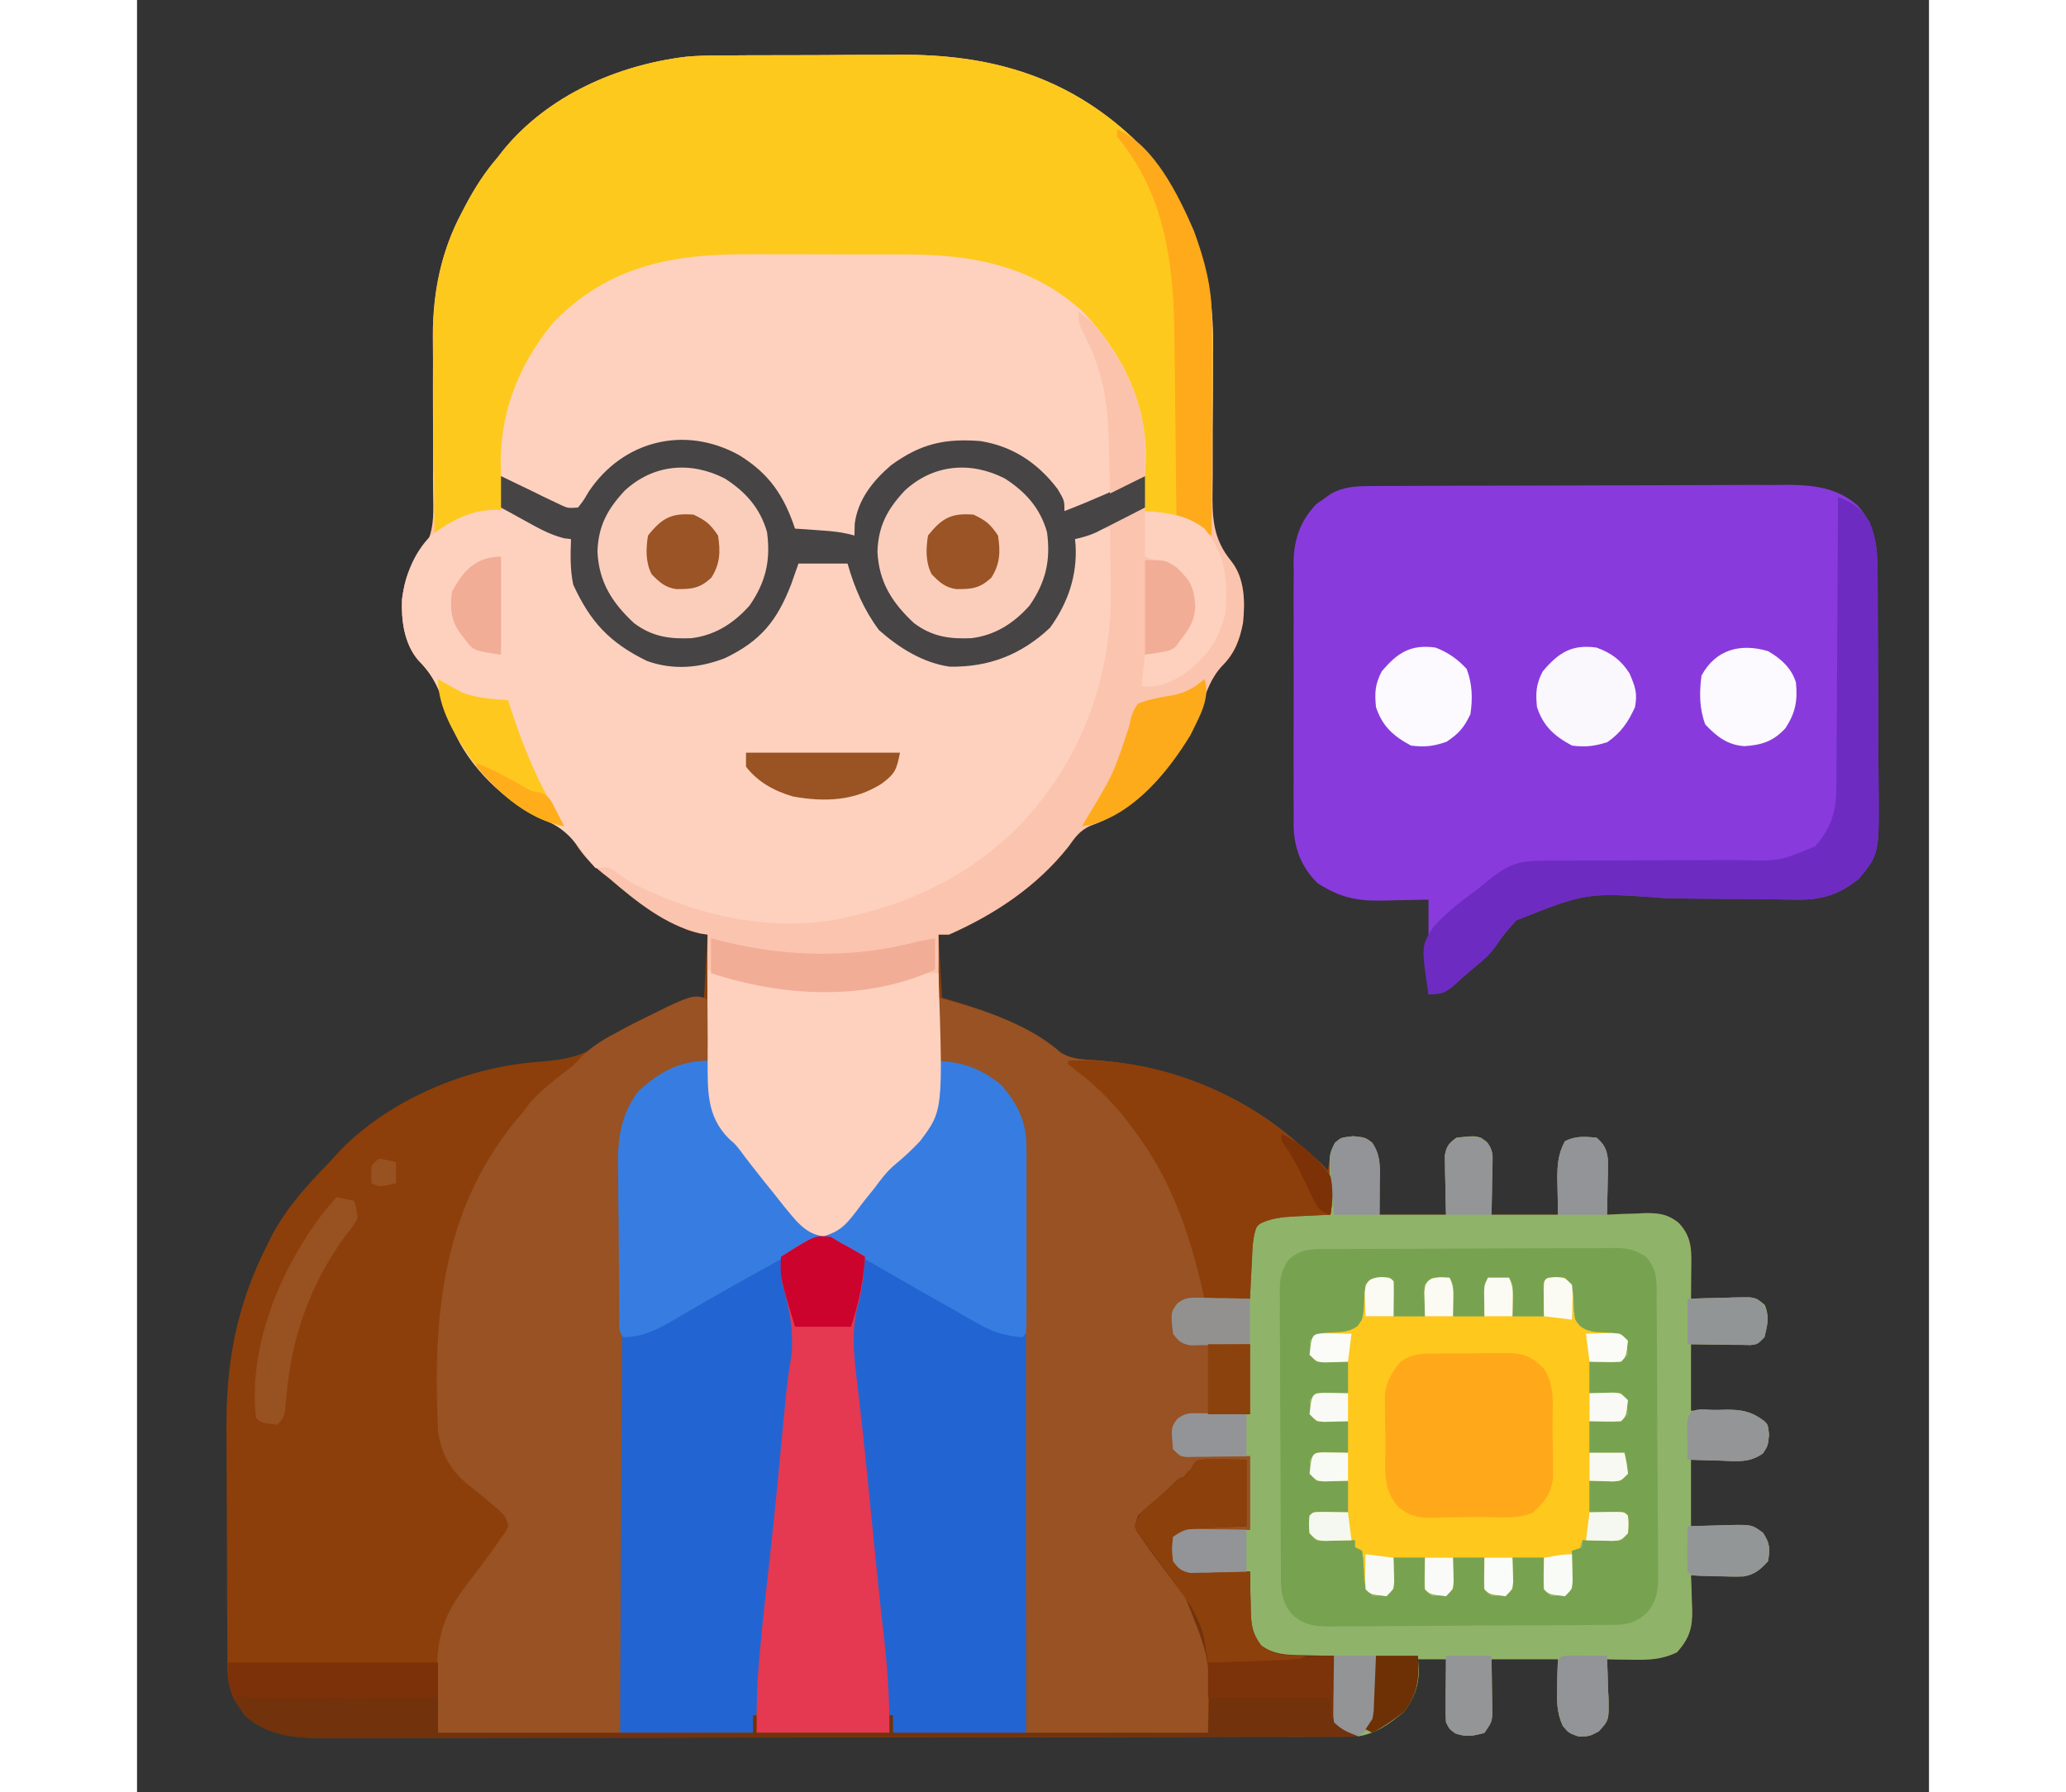 <?xml version="1.0" encoding="UTF-8"?>
<svg xmlns="http://www.w3.org/2000/svg" xmlns:xlink="http://www.w3.org/1999/xlink" width="98px" height="85px" viewBox="0 0 85 85" version="1.1">
<rect x="0" y="0" width="85" height="85" fill="#333333" stroke="none"/>
<g id="surface1">
<path style=" stroke:none;fill-rule:nonzero;fill:rgb(54.902%,24.706%,3.922%);fill-opacity:1;" d="M 27.629 2.629 C 27.746 2.629 27.859 2.629 27.98 2.629 C 28.359 2.625 28.734 2.625 29.113 2.621 C 29.246 2.621 29.375 2.621 29.512 2.621 C 30.203 2.617 30.898 2.617 31.59 2.617 C 32.297 2.617 33.004 2.613 33.715 2.605 C 34.266 2.605 34.816 2.602 35.367 2.602 C 35.629 2.602 35.887 2.602 36.148 2.598 C 40.406 2.566 44.074 3.578 47.254 6.562 C 49.824 9.227 51.086 12.609 51.039 16.285 C 51.031 16.652 51.031 17.023 51.035 17.391 C 51.035 18.438 51.031 19.484 51.023 20.531 C 51.02 21.176 51.02 21.82 51.023 22.469 C 51.023 22.711 51.02 22.953 51.016 23.195 C 50.996 24.516 51.023 25.539 51.895 26.602 C 52.551 27.418 52.566 28.547 52.461 29.551 C 52.301 30.352 52.074 30.969 51.496 31.555 C 50.957 32.121 50.738 32.766 50.488 33.492 C 50.062 34.727 49.496 35.691 48.645 36.688 C 48.551 36.797 48.457 36.906 48.363 37.02 C 47.52 37.93 46.402 38.758 45.223 39.16 C 44.703 39.402 44.504 39.703 44.172 40.164 C 42.688 42.035 40.688 43.367 38.516 44.324 C 38.352 44.324 38.188 44.324 38.02 44.324 C 38.074 45.312 38.129 46.297 38.184 47.312 C 38.535 47.422 38.891 47.527 39.254 47.637 C 40.797 48.129 42.59 48.836 43.816 49.922 C 44.375 50.27 44.977 50.25 45.625 50.293 C 49.914 50.68 53.504 52.473 56.445 55.613 C 56.492 55.402 56.543 55.191 56.59 54.973 C 56.699 54.48 56.746 54.32 57.109 53.953 C 58.145 53.859 58.145 53.859 58.582 54.184 C 59.031 54.832 58.953 55.457 58.945 56.219 C 58.941 56.676 58.938 57.133 58.938 57.605 C 59.977 57.605 61.016 57.605 62.09 57.605 C 62.07 56.59 62.07 56.59 62.047 55.574 C 62.043 55.387 62.043 55.387 62.043 55.191 C 62.039 55.062 62.035 54.934 62.035 54.801 C 62.105 54.359 62.23 54.215 62.59 53.953 C 63.602 53.848 63.602 53.848 64.031 54.16 C 64.305 54.531 64.305 54.734 64.297 55.191 C 64.293 55.383 64.293 55.383 64.293 55.574 C 64.289 55.734 64.285 55.895 64.277 56.062 C 64.27 56.57 64.258 57.082 64.25 57.605 C 65.289 57.605 66.328 57.605 67.402 57.605 C 67.391 56.77 67.391 56.77 67.371 55.934 C 67.367 55.254 67.406 54.723 67.734 54.121 C 68.246 53.863 68.664 53.906 69.23 53.953 C 69.582 54.254 69.711 54.492 69.766 54.953 C 69.777 55.355 69.77 55.754 69.758 56.156 C 69.754 56.293 69.754 56.434 69.75 56.578 C 69.746 56.922 69.734 57.266 69.727 57.605 C 69.918 57.598 70.109 57.59 70.309 57.578 C 70.562 57.57 70.82 57.562 71.074 57.555 C 71.203 57.547 71.328 57.543 71.457 57.535 C 72.145 57.52 72.582 57.559 73.129 57.996 C 73.801 58.711 73.73 59.363 73.723 60.293 C 73.719 60.418 73.719 60.543 73.719 60.672 C 73.719 60.98 73.715 61.285 73.711 61.59 C 73.805 61.59 73.898 61.586 73.992 61.582 C 74.414 61.566 74.836 61.559 75.258 61.551 C 75.402 61.543 75.551 61.539 75.699 61.535 C 76.777 61.516 76.777 61.516 77.215 61.891 C 77.438 62.441 77.332 62.852 77.199 63.418 C 76.867 63.75 76.867 63.75 76.539 63.789 C 76.406 63.785 76.277 63.785 76.145 63.781 C 76.016 63.781 75.887 63.781 75.758 63.781 C 75.594 63.777 75.434 63.773 75.266 63.77 C 74.754 63.766 74.238 63.758 73.711 63.75 C 73.711 64.789 73.711 65.832 73.711 66.902 C 74.547 66.883 74.547 66.883 75.383 66.859 C 76.137 66.852 76.598 66.945 77.199 67.402 C 77.363 67.566 77.363 67.566 77.414 68.035 C 77.363 68.562 77.363 68.562 77.125 68.926 C 76.488 69.379 75.918 69.301 75.164 69.27 C 74.684 69.258 74.203 69.242 73.711 69.227 C 73.711 70.27 73.711 71.309 73.711 72.383 C 74.664 72.355 74.664 72.355 75.617 72.324 C 76.598 72.309 76.598 72.309 77.121 72.688 C 77.453 73.184 77.473 73.457 77.363 74.043 C 77.012 74.43 76.727 74.676 76.199 74.762 C 75.82 74.773 75.449 74.766 75.07 74.75 C 74.938 74.746 74.809 74.742 74.672 74.738 C 74.352 74.73 74.031 74.719 73.711 74.707 C 73.719 74.887 73.727 75.066 73.734 75.254 C 73.742 75.492 73.746 75.734 73.754 75.973 C 73.762 76.152 73.762 76.152 73.77 76.332 C 73.785 77.191 73.645 77.699 73.047 78.359 C 72.309 78.723 71.641 78.727 70.828 78.711 C 70.621 78.711 70.414 78.707 70.199 78.703 C 69.965 78.699 69.965 78.699 69.727 78.691 C 69.734 78.898 69.746 79.109 69.754 79.32 C 69.762 79.598 69.77 79.871 69.777 80.145 C 69.785 80.281 69.793 80.418 69.801 80.559 C 69.82 81.578 69.82 81.578 69.34 82.105 C 68.898 82.344 68.898 82.344 68.379 82.355 C 67.902 82.176 67.902 82.176 67.625 81.84 C 67.34 81.207 67.348 80.645 67.371 79.969 C 67.383 79.547 67.391 79.125 67.402 78.691 C 66.363 78.691 65.32 78.691 64.25 78.691 C 64.262 79.652 64.262 79.652 64.277 80.613 C 64.277 80.734 64.281 80.855 64.281 80.977 C 64.281 81.102 64.285 81.223 64.285 81.348 C 64.25 81.68 64.25 81.68 63.918 82.176 C 63.391 82.328 63.055 82.391 62.535 82.207 C 62.258 82.012 62.258 82.012 62.09 81.68 C 62.074 81.453 62.07 81.223 62.074 80.992 C 62.074 80.859 62.074 80.727 62.074 80.59 C 62.078 80.449 62.078 80.309 62.078 80.164 C 62.082 80.023 62.082 79.883 62.082 79.738 C 62.082 79.391 62.086 79.039 62.09 78.691 C 61.652 78.691 61.215 78.691 60.762 78.691 C 60.777 78.855 60.789 79.02 60.805 79.188 C 60.797 79.965 60.57 80.566 60.098 81.18 C 59.211 81.922 58.418 82.363 57.254 82.367 C 57.074 82.367 56.898 82.367 56.715 82.367 C 56.52 82.367 56.324 82.367 56.121 82.367 C 55.812 82.367 55.812 82.367 55.492 82.371 C 54.918 82.371 54.34 82.371 53.762 82.371 C 53.141 82.375 52.52 82.375 51.898 82.375 C 50.395 82.379 48.895 82.383 47.391 82.383 C 46.684 82.383 45.977 82.383 45.27 82.387 C 42.918 82.387 40.566 82.391 38.215 82.391 C 37.605 82.391 36.992 82.391 36.383 82.395 C 36.23 82.395 36.082 82.395 35.926 82.395 C 33.469 82.395 31.012 82.398 28.555 82.402 C 26.031 82.41 23.508 82.414 20.988 82.414 C 19.57 82.414 18.152 82.414 16.738 82.418 C 15.531 82.422 14.324 82.426 13.117 82.422 C 12.504 82.422 11.887 82.422 11.273 82.426 C 10.605 82.43 9.938 82.426 9.27 82.426 C 8.98 82.426 8.98 82.426 8.684 82.43 C 7.371 82.418 6.113 82.25 5.105 81.344 C 5.031 81.23 4.961 81.121 4.887 81.004 C 4.812 80.895 4.734 80.781 4.656 80.668 C 4.258 79.949 4.289 79.258 4.285 78.457 C 4.285 78.316 4.285 78.172 4.285 78.023 C 4.281 77.551 4.277 77.078 4.277 76.605 C 4.277 76.441 4.277 76.281 4.273 76.113 C 4.27 75.25 4.27 74.387 4.266 73.527 C 4.266 72.641 4.262 71.758 4.254 70.875 C 4.25 70.191 4.246 69.504 4.246 68.82 C 4.246 68.496 4.246 68.168 4.242 67.844 C 4.211 64.676 4.711 61.941 6.145 59.102 C 6.23 58.926 6.32 58.746 6.41 58.562 C 7.137 57.227 8.078 56.195 9.133 55.117 C 9.238 54.996 9.348 54.875 9.461 54.75 C 11.805 52.211 15.574 50.621 18.969 50.363 C 20.301 50.266 21.191 50.117 22.289 49.297 C 23.648 48.336 25.297 47.73 26.895 47.312 C 26.949 46.328 27.004 45.344 27.062 44.324 C 26.785 44.27 26.512 44.215 26.23 44.16 C 24.809 43.516 23.59 42.684 22.414 41.668 C 22.305 41.586 22.195 41.5 22.086 41.41 C 21.555 40.984 21.176 40.582 20.805 40.008 C 20.383 39.414 19.98 39.176 19.32 38.879 C 17.355 37.98 15.613 36.242 14.852 34.211 C 14.723 33.859 14.598 33.504 14.477 33.152 C 14.203 32.383 13.902 31.875 13.336 31.305 C 12.672 30.523 12.531 29.422 12.57 28.43 C 12.684 27.523 12.902 26.789 13.535 26.117 C 14.152 25.254 14.055 24.25 14.043 23.23 C 14.039 22.863 14.039 22.492 14.043 22.121 C 14.047 21.332 14.043 20.543 14.039 19.754 C 14.035 18.844 14.035 17.934 14.039 17.023 C 14.039 16.664 14.035 16.305 14.031 15.945 C 14.027 13.859 14.426 11.902 15.418 10.055 C 15.477 9.941 15.535 9.832 15.594 9.719 C 16.023 8.906 16.5 8.168 17.102 7.469 C 17.191 7.352 17.285 7.234 17.379 7.113 C 19.5 4.527 22.777 3.086 26.047 2.691 C 26.574 2.641 27.098 2.633 27.629 2.629 Z M 27.629 2.629 "/>
<path style=" stroke:none;fill-rule:nonzero;fill:rgb(98.431%,76.863%,68.235%);fill-opacity:1;" d="M 27.629 2.629 C 27.746 2.629 27.859 2.629 27.98 2.629 C 28.359 2.625 28.734 2.625 29.113 2.621 C 29.246 2.621 29.375 2.621 29.512 2.621 C 30.203 2.617 30.898 2.617 31.59 2.617 C 32.297 2.617 33.004 2.613 33.715 2.605 C 34.266 2.605 34.816 2.602 35.367 2.602 C 35.629 2.602 35.887 2.602 36.148 2.598 C 40.406 2.566 44.074 3.578 47.254 6.562 C 49.824 9.227 51.086 12.609 51.039 16.285 C 51.031 16.652 51.031 17.023 51.035 17.391 C 51.035 18.438 51.031 19.484 51.023 20.531 C 51.02 21.176 51.02 21.82 51.023 22.469 C 51.023 22.711 51.02 22.953 51.016 23.195 C 50.996 24.516 51.023 25.539 51.895 26.602 C 52.551 27.418 52.566 28.547 52.461 29.551 C 52.301 30.352 52.074 30.969 51.496 31.555 C 50.957 32.121 50.738 32.766 50.488 33.492 C 50.062 34.727 49.496 35.691 48.645 36.688 C 48.551 36.797 48.457 36.906 48.363 37.02 C 47.52 37.93 46.402 38.758 45.223 39.16 C 44.703 39.402 44.504 39.703 44.172 40.164 C 42.688 42.035 40.688 43.367 38.516 44.324 C 38.352 44.324 38.188 44.324 38.02 44.324 C 38.02 44.492 38.02 44.66 38.023 44.828 C 38.027 45.363 38.023 45.898 38.02 46.438 C 38.016 47.105 38.023 47.77 38.047 48.441 C 38.176 52.867 38.176 52.867 36.844 54.348 C 36.559 54.645 36.266 54.926 35.961 55.203 C 35.582 55.555 35.277 55.949 34.969 56.363 C 34.812 56.551 34.812 56.551 34.656 56.746 C 34.457 56.996 34.262 57.246 34.074 57.504 C 33.594 58.121 33.328 58.398 32.57 58.633 C 31.68 58.535 31.199 57.816 30.656 57.168 C 30.508 56.98 30.359 56.797 30.215 56.609 C 30.059 56.414 29.902 56.219 29.742 56.023 C 29.367 55.551 28.992 55.074 28.629 54.59 C 28.387 54.277 28.387 54.277 28.082 53.973 C 27.035 52.84 27.059 51.723 27.07 50.242 C 27.07 50.004 27.066 49.766 27.062 49.531 C 27.059 49.062 27.055 48.594 27.059 48.129 C 27.059 47.562 27.059 46.996 27.055 46.43 C 27.051 45.73 27.051 45.027 27.062 44.324 C 26.887 44.301 26.887 44.301 26.711 44.273 C 25.074 43.883 23.664 42.746 22.414 41.668 C 22.305 41.586 22.195 41.5 22.086 41.41 C 21.555 40.984 21.176 40.582 20.805 40.008 C 20.383 39.414 19.98 39.176 19.32 38.879 C 17.355 37.98 15.613 36.242 14.852 34.211 C 14.723 33.859 14.598 33.504 14.477 33.152 C 14.203 32.383 13.902 31.875 13.336 31.305 C 12.672 30.523 12.531 29.422 12.57 28.43 C 12.684 27.523 12.902 26.789 13.535 26.117 C 14.152 25.254 14.055 24.25 14.043 23.23 C 14.039 22.863 14.039 22.492 14.043 22.121 C 14.047 21.332 14.043 20.543 14.039 19.754 C 14.035 18.844 14.035 17.934 14.039 17.023 C 14.039 16.664 14.035 16.305 14.031 15.945 C 14.027 13.859 14.426 11.902 15.418 10.055 C 15.504 9.887 15.504 9.887 15.594 9.719 C 16.023 8.906 16.5 8.168 17.102 7.469 C 17.191 7.352 17.285 7.234 17.379 7.113 C 19.5 4.527 22.777 3.086 26.047 2.691 C 26.574 2.641 27.098 2.633 27.629 2.629 Z M 27.629 2.629 "/>
<path style=" stroke:none;fill-rule:nonzero;fill:rgb(53.725%,22.745%,86.667%);fill-opacity:1;" d="M 58.523 23.051 C 58.707 23.051 58.895 23.051 59.086 23.047 C 59.391 23.047 59.391 23.047 59.703 23.047 C 59.914 23.047 60.129 23.043 60.352 23.043 C 61.062 23.039 61.773 23.039 62.484 23.035 C 62.73 23.035 62.977 23.035 63.223 23.035 C 64.375 23.031 65.527 23.027 66.684 23.027 C 68.012 23.027 69.34 23.023 70.668 23.016 C 71.699 23.012 72.727 23.008 73.754 23.008 C 74.367 23.008 74.98 23.004 75.598 23 C 76.281 22.996 76.969 22.996 77.652 23 C 77.855 22.996 78.055 22.992 78.262 22.992 C 79.512 23 80.637 23.121 81.609 23.969 C 82.457 24.902 82.559 25.918 82.562 27.129 C 82.562 27.266 82.562 27.402 82.566 27.543 C 82.57 27.996 82.57 28.445 82.57 28.895 C 82.574 29.211 82.574 29.523 82.574 29.84 C 82.578 30.496 82.578 31.156 82.582 31.816 C 82.582 32.656 82.586 33.5 82.594 34.34 C 82.602 34.992 82.602 35.641 82.602 36.289 C 82.602 36.602 82.605 36.91 82.609 37.219 C 82.641 40.5 82.641 40.5 81.68 41.668 C 80.707 42.457 79.875 42.691 78.633 42.664 C 78.375 42.66 78.117 42.656 77.863 42.652 C 77.727 42.648 77.59 42.645 77.449 42.645 C 76.57 42.629 75.691 42.629 74.812 42.625 C 74.043 42.621 73.273 42.613 72.504 42.594 C 68.758 42.32 68.758 42.32 65.43 43.645 C 65.055 44.035 64.734 44.438 64.434 44.887 C 64.172 45.266 63.848 45.543 63.492 45.832 C 63.391 45.914 63.293 46 63.191 46.086 C 63.059 46.199 63.059 46.199 62.922 46.316 C 62.828 46.402 62.738 46.484 62.645 46.57 C 62.125 47.035 61.988 47.148 61.262 47.148 C 61.262 45.668 61.262 44.191 61.262 42.664 C 60.109 42.688 60.109 42.688 58.961 42.711 C 57.758 42.723 57.023 42.531 56 41.887 C 55.207 41.098 54.879 40.207 54.859 39.098 C 54.863 38.969 54.863 38.84 54.867 38.703 C 54.863 38.496 54.863 38.496 54.863 38.277 C 54.859 37.816 54.859 37.359 54.863 36.898 C 54.863 36.574 54.863 36.254 54.859 35.93 C 54.859 35.254 54.863 34.582 54.863 33.906 C 54.867 33.043 54.867 32.184 54.863 31.32 C 54.859 30.656 54.859 29.992 54.863 29.324 C 54.863 29.008 54.863 28.691 54.859 28.371 C 54.859 27.926 54.863 27.48 54.867 27.039 C 54.863 26.906 54.863 26.777 54.859 26.645 C 54.879 25.57 55.191 24.676 55.949 23.898 C 56.059 23.82 56.168 23.746 56.281 23.668 C 56.391 23.59 56.5 23.512 56.613 23.43 C 57.234 23.078 57.816 23.055 58.523 23.051 Z M 58.523 23.051 "/>
<path style=" stroke:none;fill-rule:nonzero;fill:rgb(56.471%,70.196%,41.569%);fill-opacity:1;" d="M 57.691 53.883 C 58.273 53.953 58.273 53.953 58.582 54.184 C 59.031 54.832 58.953 55.457 58.945 56.219 C 58.941 56.676 58.938 57.133 58.938 57.609 C 59.977 57.609 61.016 57.609 62.09 57.609 C 62.07 56.59 62.07 56.59 62.047 55.574 C 62.043 55.449 62.043 55.324 62.043 55.191 C 62.039 55.062 62.035 54.934 62.035 54.801 C 62.105 54.359 62.23 54.215 62.586 53.953 C 63.602 53.848 63.602 53.848 64.031 54.16 C 64.305 54.531 64.305 54.734 64.297 55.191 C 64.293 55.383 64.293 55.383 64.293 55.574 C 64.289 55.734 64.285 55.895 64.277 56.062 C 64.27 56.57 64.258 57.082 64.25 57.609 C 65.289 57.609 66.328 57.609 67.402 57.609 C 67.391 56.77 67.391 56.77 67.371 55.934 C 67.367 55.254 67.406 54.723 67.734 54.121 C 68.246 53.863 68.664 53.906 69.227 53.953 C 69.582 54.254 69.711 54.492 69.766 54.953 C 69.777 55.355 69.77 55.754 69.758 56.156 C 69.754 56.363 69.754 56.363 69.75 56.578 C 69.746 56.922 69.734 57.266 69.727 57.609 C 69.918 57.598 70.109 57.59 70.309 57.578 C 70.562 57.57 70.82 57.562 71.074 57.555 C 71.203 57.547 71.328 57.543 71.457 57.535 C 72.145 57.52 72.582 57.559 73.129 57.996 C 73.801 58.711 73.73 59.363 73.723 60.293 C 73.719 60.418 73.719 60.543 73.719 60.672 C 73.719 60.98 73.715 61.285 73.711 61.594 C 73.805 61.59 73.898 61.586 73.992 61.582 C 74.414 61.566 74.836 61.559 75.258 61.551 C 75.402 61.543 75.551 61.539 75.699 61.535 C 76.777 61.516 76.777 61.516 77.215 61.891 C 77.438 62.441 77.332 62.852 77.195 63.418 C 76.867 63.75 76.867 63.75 76.539 63.789 C 76.406 63.785 76.277 63.785 76.145 63.781 C 76.016 63.781 75.887 63.781 75.758 63.781 C 75.594 63.777 75.434 63.773 75.266 63.77 C 74.754 63.766 74.238 63.758 73.711 63.75 C 73.711 64.789 73.711 65.832 73.711 66.906 C 74.547 66.883 74.547 66.883 75.383 66.859 C 76.137 66.852 76.598 66.945 77.195 67.402 C 77.363 67.57 77.363 67.57 77.414 68.035 C 77.363 68.562 77.363 68.562 77.125 68.926 C 76.488 69.379 75.918 69.301 75.164 69.27 C 74.684 69.258 74.203 69.242 73.711 69.227 C 73.711 70.27 73.711 71.309 73.711 72.383 C 74.664 72.355 74.664 72.355 75.617 72.324 C 76.598 72.309 76.598 72.309 77.121 72.688 C 77.453 73.184 77.473 73.457 77.363 74.043 C 77.012 74.43 76.727 74.676 76.199 74.762 C 75.82 74.773 75.449 74.766 75.07 74.75 C 74.938 74.746 74.809 74.742 74.672 74.738 C 74.352 74.73 74.031 74.719 73.711 74.707 C 73.719 74.887 73.727 75.066 73.734 75.254 C 73.742 75.492 73.746 75.734 73.754 75.973 C 73.758 76.09 73.762 76.211 73.77 76.332 C 73.785 77.191 73.645 77.699 73.047 78.359 C 72.309 78.723 71.641 78.727 70.828 78.711 C 70.621 78.711 70.414 78.707 70.199 78.703 C 70.043 78.699 69.887 78.695 69.727 78.691 C 69.734 78.898 69.746 79.109 69.754 79.32 C 69.762 79.598 69.77 79.871 69.777 80.145 C 69.785 80.281 69.793 80.418 69.801 80.559 C 69.82 81.578 69.82 81.578 69.34 82.105 C 68.898 82.344 68.898 82.344 68.379 82.355 C 67.898 82.18 67.898 82.18 67.625 81.84 C 67.34 81.207 67.348 80.645 67.371 79.969 C 67.383 79.547 67.391 79.125 67.402 78.691 C 66.363 78.691 65.32 78.691 64.25 78.691 C 64.262 79.652 64.262 79.652 64.277 80.613 C 64.277 80.734 64.281 80.855 64.281 80.977 C 64.281 81.102 64.285 81.223 64.285 81.348 C 64.25 81.68 64.25 81.68 63.914 82.18 C 63.391 82.328 63.055 82.391 62.535 82.207 C 62.258 82.012 62.258 82.012 62.09 81.68 C 62.074 81.453 62.07 81.223 62.074 80.992 C 62.074 80.793 62.074 80.793 62.074 80.59 C 62.078 80.379 62.078 80.379 62.078 80.164 C 62.082 80.023 62.082 79.883 62.082 79.738 C 62.082 79.391 62.086 79.039 62.09 78.691 C 61.652 78.691 61.215 78.691 60.762 78.691 C 60.777 78.855 60.789 79.02 60.805 79.188 C 60.797 79.965 60.57 80.562 60.098 81.18 C 59.461 81.723 58.781 82.215 57.938 82.344 C 57.43 82.188 57.156 82.059 56.777 81.68 C 56.738 81.352 56.738 81.352 56.746 80.957 C 56.746 80.816 56.746 80.676 56.75 80.527 C 56.75 80.383 56.754 80.234 56.758 80.082 C 56.758 79.934 56.758 79.785 56.762 79.629 C 56.766 79.262 56.77 78.895 56.777 78.523 C 56.57 78.531 56.363 78.539 56.152 78.547 C 55.879 78.555 55.609 78.562 55.336 78.566 C 55.199 78.574 55.062 78.578 54.926 78.582 C 54.238 78.594 53.883 78.586 53.289 78.211 C 52.836 77.73 52.773 77.484 52.777 76.844 C 52.777 76.711 52.777 76.574 52.777 76.438 C 52.781 76.297 52.781 76.16 52.781 76.016 C 52.785 75.875 52.785 75.73 52.785 75.586 C 52.785 75.238 52.789 74.891 52.793 74.539 C 52.699 74.543 52.605 74.547 52.512 74.551 C 52.09 74.559 51.668 74.566 51.246 74.57 C 51.102 74.578 50.953 74.582 50.805 74.586 C 50.664 74.586 50.523 74.59 50.379 74.59 C 50.246 74.594 50.117 74.594 49.984 74.598 C 49.543 74.527 49.402 74.402 49.141 74.043 C 49.078 73.453 49.078 73.453 49.141 72.883 C 49.664 72.531 49.781 72.508 50.379 72.516 C 50.566 72.52 50.566 72.52 50.762 72.52 C 50.922 72.523 51.082 72.523 51.246 72.527 C 51.758 72.535 52.266 72.543 52.793 72.547 C 52.793 71.398 52.793 70.246 52.793 69.062 C 51.715 69.074 51.715 69.074 50.637 69.094 C 50.504 69.094 50.371 69.094 50.23 69.094 C 50.094 69.098 49.957 69.098 49.816 69.102 C 49.473 69.062 49.473 69.062 49.141 68.73 C 49.047 67.699 49.047 67.699 49.348 67.285 C 49.719 67.012 49.922 67.012 50.379 67.023 C 50.504 67.023 50.633 67.023 50.762 67.027 C 51 67.031 51 67.031 51.246 67.039 C 52.012 67.055 52.012 67.055 52.793 67.07 C 52.793 65.977 52.793 64.879 52.793 63.75 C 51.777 63.77 51.777 63.77 50.762 63.793 C 50.57 63.797 50.57 63.797 50.379 63.797 C 50.246 63.801 50.117 63.805 49.984 63.805 C 49.543 63.734 49.402 63.609 49.141 63.25 C 49.031 62.238 49.031 62.238 49.348 61.809 C 49.719 61.535 49.922 61.535 50.379 61.543 C 50.52 61.543 50.66 61.547 50.805 61.547 C 50.949 61.551 51.098 61.555 51.246 61.562 C 51.395 61.562 51.543 61.566 51.695 61.566 C 52.062 61.574 52.426 61.582 52.793 61.594 C 52.785 61.387 52.773 61.18 52.766 60.969 C 52.758 60.695 52.75 60.422 52.742 60.148 C 52.734 60.016 52.727 59.879 52.719 59.738 C 52.703 58.996 52.715 58.703 53.191 58.102 C 53.906 57.559 54.434 57.586 55.305 57.598 C 55.43 57.598 55.555 57.598 55.684 57.598 C 55.992 57.602 56.301 57.605 56.609 57.609 C 56.605 57.398 56.602 57.191 56.594 56.977 C 56.59 56.703 56.586 56.43 56.582 56.156 C 56.574 56.02 56.57 55.883 56.566 55.738 C 56.555 54.73 56.555 54.73 56.824 54.195 C 57.109 53.953 57.109 53.953 57.691 53.883 Z M 57.691 53.883 "/>
<path style=" stroke:none;fill-rule:nonzero;fill:rgb(13.333%,39.608%,82.353%);fill-opacity:1;" d="M 27.227 50.305 C 27.207 50.527 27.207 50.527 27.188 50.754 C 27.148 52.75 27.965 53.727 29.281 55.156 C 29.637 55.547 29.965 55.957 30.289 56.371 C 30.391 56.5 30.492 56.625 30.598 56.758 C 30.781 56.988 30.961 57.227 31.133 57.469 C 31.57 58.055 31.781 58.246 32.508 58.449 C 33.359 58.363 33.777 57.758 34.293 57.129 C 34.492 56.871 34.492 56.871 34.695 56.609 C 34.852 56.418 35.004 56.227 35.156 56.035 C 35.473 55.641 35.785 55.238 36.094 54.836 C 36.348 54.504 36.605 54.199 36.891 53.895 C 37.879 52.82 37.863 51.707 37.852 50.305 C 39.117 50.344 40.016 50.656 41.008 51.465 C 41.855 52.477 42.188 53.285 42.188 54.605 C 42.188 54.727 42.188 54.844 42.188 54.965 C 42.188 55.359 42.188 55.754 42.188 56.148 C 42.188 56.434 42.188 56.715 42.188 57 C 42.188 57.77 42.188 58.539 42.184 59.309 C 42.184 60.109 42.184 60.914 42.184 61.719 C 42.184 63.238 42.18 64.762 42.18 66.285 C 42.18 68.016 42.176 69.75 42.176 71.484 C 42.176 75.047 42.172 78.613 42.168 82.18 C 40.086 82.18 38.004 82.18 35.859 82.18 C 35.645 80.992 35.469 79.879 35.383 78.691 C 35.25 77.035 35.07 75.383 34.875 73.73 C 34.609 71.484 34.383 69.238 34.191 66.984 C 34.164 66.664 34.164 66.664 34.137 66.336 C 34.113 66.055 34.113 66.055 34.086 65.77 C 34.035 65.258 33.957 64.754 33.867 64.25 C 33.691 62.664 34.16 61.129 34.531 59.602 C 34.406 59.551 34.277 59.504 34.148 59.453 C 33.703 59.266 33.703 59.266 33.215 58.977 C 32.715 58.719 32.715 58.719 32.195 58.875 C 31.734 59.09 31.312 59.336 30.879 59.602 C 30.77 59.602 30.66 59.602 30.547 59.602 C 30.594 59.797 30.645 59.992 30.691 60.195 C 30.754 60.461 30.816 60.727 30.879 60.988 C 30.91 61.117 30.941 61.246 30.977 61.379 C 31.379 63.129 31.172 64.781 30.957 66.543 C 30.875 67.188 30.801 67.828 30.727 68.473 C 30.711 68.602 30.695 68.734 30.68 68.871 C 30.523 70.234 30.398 71.605 30.277 72.973 C 30.113 74.828 29.938 76.676 29.719 78.523 C 29.688 78.785 29.656 79.043 29.629 79.301 C 29.598 79.559 29.57 79.816 29.539 80.07 C 29.527 80.188 29.516 80.305 29.5 80.426 C 29.43 81.02 29.336 81.59 29.219 82.18 C 27.137 82.18 25.055 82.18 22.91 82.18 C 22.891 78.461 22.875 74.746 22.867 71.031 C 22.863 69.305 22.855 67.578 22.848 65.852 C 22.84 64.348 22.832 62.844 22.832 61.34 C 22.832 60.543 22.828 59.746 22.824 58.953 C 22.816 58.203 22.816 57.449 22.816 56.699 C 22.816 56.426 22.812 56.152 22.812 55.879 C 22.793 54.387 22.801 53.043 23.742 51.797 C 24.75 50.832 25.812 50.266 27.227 50.305 Z M 27.227 50.305 "/>
<path style=" stroke:none;fill-rule:nonzero;fill:rgb(99.608%,78.824%,11.373%);fill-opacity:1;" d="M 27.629 2.629 C 27.746 2.629 27.859 2.629 27.98 2.629 C 28.359 2.625 28.734 2.625 29.113 2.621 C 29.246 2.621 29.375 2.621 29.512 2.621 C 30.203 2.617 30.898 2.617 31.59 2.617 C 32.297 2.617 33.004 2.613 33.715 2.605 C 34.266 2.605 34.816 2.602 35.367 2.602 C 35.629 2.602 35.887 2.602 36.148 2.598 C 40.406 2.566 44.074 3.578 47.254 6.562 C 49.973 9.383 51.09 12.852 51.031 16.695 C 51.031 16.949 51.031 17.199 51.027 17.453 C 51.027 18.113 51.02 18.77 51.012 19.426 C 51.004 20.102 51.004 20.777 51 21.449 C 50.992 22.766 50.98 24.082 50.969 25.398 C 50.801 25.312 50.801 25.312 50.633 25.227 C 50.488 25.152 50.34 25.078 50.191 25 C 50.047 24.926 49.902 24.852 49.754 24.773 C 49.117 24.484 48.5 24.359 47.812 24.238 C 47.809 24.082 47.809 24.082 47.809 23.926 C 47.742 20.477 47.344 17.582 44.871 14.957 C 42.82 13.078 40.453 12.262 37.711 12.258 C 37.527 12.258 37.527 12.258 37.34 12.258 C 36.938 12.254 36.535 12.254 36.133 12.25 C 35.996 12.25 35.855 12.25 35.711 12.25 C 34.977 12.246 34.242 12.246 33.508 12.246 C 32.758 12.246 32.004 12.242 31.25 12.234 C 30.668 12.234 30.082 12.23 29.5 12.23 C 29.223 12.23 28.945 12.23 28.668 12.227 C 25.418 12.203 22.512 12.746 20.09 15.105 C 18.16 17.312 17.426 19.73 17.328 22.598 C 17.32 22.758 17.316 22.918 17.309 23.078 C 17.293 23.465 17.277 23.852 17.266 24.238 C 17.164 24.254 17.062 24.266 16.953 24.281 C 16.742 24.316 16.742 24.316 16.527 24.352 C 16.324 24.383 16.324 24.383 16.113 24.418 C 15.387 24.637 14.766 25.016 14.113 25.398 C 14.098 23.949 14.086 22.5 14.078 21.047 C 14.074 20.375 14.07 19.699 14.062 19.027 C 14.055 18.375 14.051 17.723 14.047 17.07 C 14.047 16.824 14.043 16.578 14.043 16.328 C 14.008 14.102 14.352 12.047 15.418 10.055 C 15.477 9.941 15.535 9.832 15.594 9.719 C 16.023 8.906 16.5 8.168 17.102 7.469 C 17.191 7.352 17.285 7.234 17.379 7.113 C 19.5 4.527 22.777 3.086 26.047 2.691 C 26.574 2.641 27.098 2.633 27.629 2.629 Z M 27.629 2.629 "/>
<path style=" stroke:none;fill-rule:nonzero;fill:rgb(99.608%,81.961%,74.902%);fill-opacity:1;" d="M 19.008 24.664 C 19.156 24.73 19.305 24.797 19.457 24.867 C 20.125 25.207 20.508 25.406 20.844 26.09 C 20.906 26.637 20.906 26.637 20.91 27.191 C 20.926 28.23 21.484 29.066 22.133 29.852 C 23.449 30.926 24.594 31.465 26.312 31.441 C 27.605 31.297 28.754 30.75 29.719 29.883 C 30.375 29.008 30.816 28.062 31.121 27.012 C 31.211 26.727 31.211 26.727 31.375 26.562 C 31.77 26.551 32.16 26.547 32.551 26.551 C 32.871 26.555 32.871 26.555 33.199 26.559 C 33.363 26.559 33.531 26.559 33.703 26.562 C 33.797 26.797 33.797 26.797 33.898 27.039 C 34.75 29.008 35.598 30.301 37.586 31.23 C 39.027 31.719 40.504 31.352 41.836 30.711 C 43.086 30.082 43.664 28.973 44.211 27.727 C 44.375 27.012 44.438 26.297 44.492 25.566 C 45.594 25.07 45.594 25.07 46.152 25.07 C 46.164 25.758 46.172 26.449 46.18 27.141 C 46.184 27.375 46.184 27.605 46.191 27.84 C 46.266 32.09 44.828 35.996 41.91 39.098 C 39.801 41.262 37.273 42.59 34.367 43.328 C 34.25 43.359 34.137 43.391 34.023 43.422 C 30.395 44.332 26.664 43.5 23.406 41.836 C 23.234 41.715 23.059 41.594 22.875 41.469 C 22.41 41.113 22.41 41.113 21.75 41.172 C 21.426 40.809 21.426 40.809 21.086 40.32 C 20.535 39.617 20.105 39.211 19.289 38.848 C 17.48 38.043 15.738 36.398 14.98 34.551 C 14.805 34.086 14.641 33.621 14.477 33.152 C 14.203 32.383 13.902 31.875 13.336 31.305 C 12.672 30.523 12.531 29.422 12.57 28.43 C 12.715 27.297 13.129 26.215 13.945 25.398 C 15.586 24.133 17.109 23.789 19.008 24.664 Z M 19.008 24.664 "/>
<path style=" stroke:none;fill-rule:nonzero;fill:rgb(59.608%,32.157%,13.725%);fill-opacity:1;" d="M 38.016 47.312 C 40 47.844 42.25 48.535 43.816 49.922 C 44.375 50.27 44.977 50.25 45.625 50.293 C 49.086 50.605 52.305 51.832 54.953 54.121 C 55.113 54.254 55.273 54.383 55.441 54.52 C 56.555 55.504 56.555 55.504 56.715 56.293 C 56.715 56.742 56.688 57.164 56.609 57.609 C 56.43 57.617 56.246 57.625 56.059 57.633 C 55.816 57.645 55.578 57.656 55.336 57.668 C 55.215 57.676 55.094 57.68 54.973 57.684 C 54.301 57.723 53.723 57.77 53.125 58.105 C 52.977 58.547 52.93 58.848 52.906 59.305 C 52.898 59.438 52.891 59.574 52.887 59.711 C 52.879 59.848 52.871 59.984 52.867 60.129 C 52.859 60.27 52.852 60.41 52.844 60.555 C 52.828 60.898 52.809 61.246 52.793 61.594 C 52.652 61.598 52.652 61.598 52.508 61.602 C 52.086 61.617 51.66 61.637 51.238 61.652 C 51.09 61.66 50.941 61.664 50.789 61.668 C 50.648 61.676 50.508 61.684 50.359 61.688 C 50.23 61.695 50.102 61.699 49.965 61.703 C 49.602 61.73 49.602 61.73 49.305 62.09 C 49.25 62.672 49.25 62.672 49.305 63.25 C 49.703 63.648 49.816 63.633 50.359 63.652 C 50.488 63.66 50.617 63.664 50.746 63.672 C 50.988 63.68 50.988 63.68 51.238 63.688 C 51.75 63.707 52.266 63.73 52.793 63.75 C 52.793 64.844 52.793 65.941 52.793 67.07 C 51.238 67.133 51.238 67.133 50.746 67.148 C 50.555 67.16 50.555 67.16 50.359 67.168 C 50.23 67.172 50.102 67.18 49.965 67.184 C 49.602 67.211 49.602 67.211 49.305 67.57 C 49.266 68.156 49.266 68.156 49.305 68.73 C 49.57 68.992 49.852 68.934 50.215 68.949 C 50.348 68.957 50.484 68.961 50.621 68.969 C 50.793 68.977 50.965 68.984 51.145 68.988 C 51.688 69.016 52.23 69.039 52.793 69.062 C 52.793 70.215 52.793 71.363 52.793 72.547 C 51.809 72.547 50.82 72.547 49.805 72.547 C 49.805 72.492 49.805 72.438 49.805 72.383 C 50.734 72.383 51.668 72.383 52.625 72.383 C 52.625 71.344 52.625 70.301 52.625 69.227 C 51.141 69.172 51.141 69.172 49.867 69.762 C 49.734 69.914 49.605 70.066 49.473 70.227 C 49.188 70.516 48.898 70.805 48.613 71.098 C 48.398 71.312 48.398 71.312 48.18 71.535 C 47.812 71.883 47.812 71.883 47.48 72.051 C 47.699 72.652 47.965 73.141 48.336 73.66 C 48.438 73.801 48.539 73.945 48.645 74.094 C 48.75 74.242 48.855 74.391 48.965 74.539 C 49.172 74.836 49.383 75.129 49.59 75.422 C 49.684 75.551 49.777 75.684 49.871 75.816 C 50.578 76.844 50.824 77.492 50.816 78.742 C 50.816 78.922 50.816 79.102 50.816 79.289 C 50.812 79.516 50.812 79.742 50.812 79.977 C 50.809 80.703 50.805 81.43 50.801 82.18 C 47.953 82.18 45.102 82.18 42.168 82.18 C 42.168 81.316 42.164 80.453 42.164 79.562 C 42.156 76.711 42.148 73.863 42.137 71.012 C 42.129 69.285 42.125 67.555 42.121 65.828 C 42.121 64.32 42.117 62.816 42.109 61.309 C 42.105 60.512 42.102 59.715 42.102 58.918 C 42.102 58.164 42.102 57.414 42.094 56.664 C 42.094 56.387 42.094 56.113 42.094 55.836 C 42.098 54.195 42.047 53.023 40.984 51.684 C 40.039 50.922 39.055 50.465 37.852 50.305 C 37.848 49.836 37.844 49.367 37.84 48.902 C 37.84 48.77 37.84 48.637 37.836 48.5 C 37.836 48.16 37.844 47.82 37.852 47.48 C 37.906 47.426 37.961 47.371 38.016 47.312 Z M 38.016 47.312 "/>
<path style=" stroke:none;fill-rule:nonzero;fill:rgb(99.608%,81.961%,74.902%);fill-opacity:1;" d="M 29.066 12.059 C 29.348 12.059 29.633 12.059 29.914 12.059 C 30.504 12.059 31.094 12.059 31.68 12.062 C 32.43 12.066 33.184 12.066 33.934 12.066 C 34.516 12.066 35.098 12.066 35.68 12.066 C 35.957 12.07 36.234 12.07 36.512 12.07 C 39.641 12.066 42.508 12.613 44.898 14.816 C 46.699 16.719 47.844 18.992 47.855 21.645 C 47.844 21.957 47.832 22.266 47.812 22.578 C 47.301 22.855 46.789 23.133 46.277 23.406 C 46.133 23.488 45.988 23.566 45.836 23.648 C 45.629 23.762 45.629 23.762 45.414 23.875 C 45.285 23.945 45.156 24.016 45.023 24.086 C 44.656 24.238 44.656 24.238 43.992 24.238 C 43.93 24.098 43.93 24.098 43.863 23.953 C 43.203 22.621 42.289 21.75 40.871 21.262 C 39.32 20.875 37.906 20.918 36.523 21.75 C 34.984 22.691 34.469 23.656 34.031 25.398 C 33.102 25.344 32.172 25.289 31.211 25.234 C 31.062 24.926 30.918 24.617 30.766 24.301 C 29.953 22.699 29.098 21.883 27.41 21.23 C 26.129 20.867 24.77 20.918 23.582 21.539 C 23.473 21.609 23.359 21.676 23.242 21.75 C 23.125 21.82 23.012 21.891 22.891 21.961 C 21.996 22.566 21.461 23.312 20.918 24.238 C 20.055 24.145 19.371 23.723 18.625 23.316 C 18.43 23.211 18.43 23.211 18.227 23.102 C 17.906 22.93 17.586 22.754 17.266 22.578 C 17.117 19.82 17.992 17.43 19.746 15.293 C 22.391 12.578 25.453 12.035 29.066 12.059 Z M 29.066 12.059 "/>
<path style=" stroke:none;fill-rule:nonzero;fill:rgb(59.608%,32.157%,13.725%);fill-opacity:1;" d="M 27.227 47.48 C 27.227 48.41 27.227 49.344 27.227 50.305 C 27.016 50.336 26.801 50.371 26.582 50.406 C 25.352 50.688 24.254 51.242 23.562 52.324 C 23.133 53.102 23.055 53.723 23.051 54.605 C 23.051 54.727 23.047 54.844 23.047 54.965 C 23.043 55.359 23.043 55.754 23.043 56.148 C 23.039 56.434 23.039 56.715 23.035 57 C 23.031 57.77 23.027 58.539 23.027 59.309 C 23.023 60.109 23.02 60.914 23.012 61.719 C 23.004 63.238 22.996 64.762 22.992 66.285 C 22.98 68.016 22.973 69.75 22.965 71.484 C 22.945 75.047 22.926 78.613 22.91 82.18 C 20.062 82.18 17.211 82.18 14.277 82.18 C 14.266 81.465 14.258 80.754 14.246 80.02 C 14.242 79.797 14.238 79.574 14.234 79.348 C 14.219 77.559 14.574 76.531 15.656 75.133 C 15.82 74.914 15.984 74.699 16.145 74.48 C 16.262 74.328 16.262 74.328 16.383 74.168 C 16.672 73.785 16.949 73.398 17.223 73.004 C 17.34 72.84 17.34 72.84 17.461 72.672 C 17.652 72.355 17.652 72.355 17.43 71.883 C 17.156 71.602 17.156 71.602 16.82 71.324 C 16.699 71.223 16.582 71.121 16.457 71.016 C 16.246 70.84 16.035 70.668 15.816 70.504 C 14.922 69.812 14.445 69.023 14.277 67.898 C 14.012 62.344 14.48 57.152 18.262 52.793 C 18.391 52.621 18.523 52.449 18.656 52.273 C 19.168 51.711 19.734 51.266 20.336 50.805 C 20.762 50.473 20.762 50.473 21.137 50.059 C 21.676 49.551 22.234 49.23 22.891 48.891 C 23.012 48.828 23.133 48.762 23.262 48.695 C 26.434 47.082 26.434 47.082 27.227 47.48 Z M 27.227 47.48 "/>
<path style=" stroke:none;fill-rule:nonzero;fill:rgb(27.451%,26.667%,27.059%);fill-opacity:1;" d="M 28.555 21.582 C 29.984 22.457 30.688 23.5 31.211 25.07 C 31.434 25.082 31.434 25.082 31.66 25.098 C 31.855 25.113 32.047 25.125 32.25 25.141 C 32.441 25.156 32.633 25.168 32.832 25.184 C 33.254 25.223 33.629 25.281 34.031 25.398 C 34.035 25.215 34.039 25.031 34.043 24.84 C 34.195 23.688 34.906 22.801 35.773 22.059 C 37.168 21.047 38.297 20.785 40.008 20.918 C 41.547 21.164 42.738 21.965 43.672 23.199 C 43.992 23.742 43.992 23.742 43.992 24.238 C 45.293 23.738 46.555 23.172 47.812 22.578 C 47.812 23.07 47.812 23.562 47.812 24.07 C 47.383 24.289 46.957 24.508 46.527 24.727 C 46.406 24.789 46.285 24.852 46.16 24.914 C 45.98 25.004 45.98 25.004 45.801 25.094 C 45.695 25.148 45.586 25.203 45.477 25.258 C 45.152 25.402 44.84 25.492 44.492 25.566 C 44.508 25.711 44.508 25.711 44.52 25.859 C 44.602 27.297 44.152 28.613 43.301 29.777 C 41.934 31.055 40.414 31.645 38.551 31.617 C 37.281 31.438 36.141 30.723 35.195 29.883 C 34.473 28.918 34.035 27.883 33.703 26.727 C 32.934 26.727 32.168 26.727 31.375 26.727 C 31.262 27.059 31.145 27.387 31.023 27.727 C 30.352 29.449 29.574 30.406 27.891 31.211 C 26.672 31.684 25.426 31.793 24.184 31.344 C 22.418 30.48 21.504 29.5 20.691 27.727 C 20.539 27.004 20.559 26.301 20.586 25.566 C 20.477 25.555 20.367 25.539 20.254 25.527 C 19.594 25.359 19.051 25.055 18.457 24.727 C 18.344 24.664 18.23 24.602 18.109 24.535 C 17.828 24.383 17.547 24.227 17.266 24.07 C 17.266 23.578 17.266 23.086 17.266 22.578 C 17.406 22.645 17.406 22.645 17.547 22.715 C 17.969 22.918 18.391 23.121 18.812 23.324 C 18.957 23.395 19.105 23.469 19.254 23.543 C 19.395 23.609 19.535 23.676 19.68 23.746 C 19.812 23.809 19.941 23.871 20.074 23.934 C 20.434 24.102 20.434 24.102 20.918 24.07 C 21.18 23.738 21.18 23.738 21.426 23.316 C 23.051 20.887 25.984 20.16 28.555 21.582 Z M 28.555 21.582 "/>
<path style=" stroke:none;fill-rule:nonzero;fill:rgb(99.608%,78.431%,11.373%);fill-opacity:1;" d="M 59.027 60.566 C 59.434 60.594 59.434 60.594 59.602 60.762 C 59.613 61.043 59.613 61.32 59.609 61.602 C 59.609 61.754 59.605 61.906 59.605 62.066 C 59.605 62.184 59.602 62.301 59.602 62.422 C 60.094 62.422 60.586 62.422 61.094 62.422 C 61.086 62.184 61.078 61.941 61.074 61.695 C 61.062 61.285 61.062 61.285 61.094 60.93 C 61.426 60.594 61.426 60.594 61.863 60.574 C 61.992 60.582 62.121 60.59 62.258 60.594 C 62.539 61.164 62.43 61.793 62.422 62.422 C 62.914 62.422 63.406 62.422 63.914 62.422 C 63.914 62.184 63.91 61.941 63.906 61.695 C 63.895 60.969 63.895 60.969 64.082 60.594 C 64.41 60.594 64.738 60.594 65.078 60.594 C 65.363 61.164 65.254 61.793 65.242 62.422 C 65.738 62.422 66.23 62.422 66.738 62.422 C 66.738 62.305 66.734 62.188 66.734 62.066 C 66.73 61.91 66.73 61.758 66.727 61.602 C 66.727 61.449 66.723 61.297 66.723 61.141 C 66.738 60.762 66.738 60.762 66.906 60.594 C 67.309 60.566 67.309 60.566 67.734 60.594 C 68.215 61.078 68.129 61.531 68.16 62.188 C 68.203 62.59 68.203 62.59 68.434 62.883 C 68.82 63.148 69.105 63.156 69.57 63.18 C 70.355 63.219 70.355 63.219 70.723 63.586 C 70.629 64.34 70.629 64.34 70.391 64.578 C 69.891 64.605 69.395 64.586 68.898 64.578 C 68.898 65.074 68.898 65.566 68.898 66.074 C 69.137 66.066 69.375 66.059 69.621 66.055 C 70.031 66.043 70.031 66.043 70.391 66.074 C 70.5 66.184 70.609 66.293 70.723 66.406 C 70.629 67.164 70.629 67.164 70.391 67.402 C 69.891 67.426 69.395 67.41 68.898 67.402 C 68.898 67.895 68.898 68.387 68.898 68.898 C 69.445 68.898 69.992 68.898 70.555 68.898 C 70.66 69.375 70.66 69.375 70.723 69.891 C 70.391 70.227 70.391 70.227 70.031 70.258 C 69.652 70.246 69.273 70.234 68.898 70.227 C 68.898 70.719 68.898 71.211 68.898 71.719 C 69.016 71.719 69.133 71.715 69.254 71.715 C 69.406 71.711 69.559 71.711 69.715 71.707 C 69.867 71.707 70.02 71.703 70.176 71.703 C 70.555 71.719 70.555 71.719 70.723 71.883 C 70.754 72.289 70.754 72.289 70.723 72.715 C 70.391 73.047 70.391 73.047 69.957 73.078 C 69.793 73.074 69.629 73.07 69.457 73.066 C 69.289 73.066 69.125 73.062 68.953 73.059 C 68.824 73.055 68.695 73.051 68.562 73.047 C 68.48 73.293 68.48 73.293 68.398 73.547 C 68.289 73.547 68.18 73.547 68.066 73.547 C 68.07 73.672 68.074 73.801 68.078 73.934 C 68.082 74.098 68.086 74.266 68.086 74.438 C 68.09 74.602 68.094 74.77 68.098 74.938 C 68.066 75.371 68.066 75.371 67.734 75.703 C 66.977 75.609 66.977 75.609 66.738 75.371 C 66.715 74.871 66.73 74.375 66.738 73.875 C 66.246 73.875 65.754 73.875 65.242 73.875 C 65.25 74.117 65.258 74.355 65.266 74.602 C 65.277 75.012 65.277 75.012 65.242 75.371 C 65.133 75.48 65.023 75.59 64.914 75.703 C 64.156 75.609 64.156 75.609 63.914 75.371 C 63.891 74.871 63.91 74.375 63.914 73.875 C 63.422 73.875 62.93 73.875 62.422 73.875 C 62.43 74.117 62.438 74.355 62.441 74.602 C 62.453 75.012 62.453 75.012 62.422 75.371 C 62.312 75.48 62.203 75.59 62.09 75.703 C 61.332 75.609 61.332 75.609 61.094 75.371 C 61.07 74.871 61.086 74.375 61.094 73.875 C 60.602 73.875 60.109 73.875 59.602 73.875 C 59.605 74.117 59.613 74.355 59.621 74.602 C 59.633 75.012 59.633 75.012 59.602 75.371 C 59.434 75.535 59.434 75.535 59.266 75.703 C 58.512 75.609 58.512 75.609 58.273 75.371 C 58.223 74.898 58.195 74.43 58.168 73.953 C 58.137 73.75 58.137 73.75 58.105 73.547 C 57.996 73.488 57.887 73.434 57.773 73.379 C 57.773 73.27 57.773 73.16 57.773 73.047 C 57.645 73.051 57.516 73.055 57.387 73.059 C 57.137 73.062 57.137 73.062 56.883 73.066 C 56.715 73.07 56.551 73.074 56.379 73.078 C 55.945 73.047 55.945 73.047 55.617 72.715 C 55.586 72.289 55.586 72.289 55.617 71.883 C 55.781 71.719 55.781 71.719 56.16 71.703 C 56.312 71.703 56.465 71.707 56.621 71.707 C 56.852 71.711 56.852 71.711 57.086 71.715 C 57.262 71.715 57.262 71.715 57.441 71.719 C 57.441 71.227 57.441 70.734 57.441 70.227 C 57.203 70.23 56.961 70.238 56.715 70.246 C 56.305 70.258 56.305 70.258 55.945 70.227 C 55.836 70.113 55.727 70.004 55.617 69.891 C 55.707 69.137 55.707 69.137 55.945 68.898 C 56.445 68.871 56.941 68.891 57.441 68.898 C 57.441 68.402 57.441 67.91 57.441 67.402 C 57.203 67.41 56.961 67.418 56.715 67.422 C 56.305 67.434 56.305 67.434 55.945 67.402 C 55.836 67.293 55.727 67.184 55.617 67.07 C 55.707 66.312 55.707 66.312 55.945 66.074 C 56.445 66.051 56.941 66.066 57.441 66.074 C 57.441 65.582 57.441 65.09 57.441 64.578 C 57.082 64.59 57.082 64.59 56.715 64.602 C 56.305 64.613 56.305 64.613 55.945 64.578 C 55.836 64.469 55.727 64.359 55.617 64.25 C 55.707 63.492 55.707 63.492 55.945 63.25 C 56.363 63.211 56.781 63.188 57.203 63.164 C 57.68 63.07 57.832 62.988 58.105 62.586 C 58.188 62.184 58.188 62.184 58.199 61.746 C 58.254 60.621 58.254 60.621 59.027 60.566 Z M 59.027 60.566 "/>
<path style=" stroke:none;fill-rule:nonzero;fill:rgb(13.333%,39.608%,82.353%);fill-opacity:1;" d="M 34.531 59.766 C 35.234 59.98 35.844 60.246 36.48 60.609 C 36.656 60.711 36.836 60.809 37.016 60.914 C 37.199 61.016 37.383 61.121 37.57 61.23 C 38.109 61.531 38.648 61.836 39.184 62.141 C 39.496 62.316 39.801 62.496 40.105 62.68 C 40.297 62.797 40.297 62.797 40.496 62.91 C 40.602 62.977 40.711 63.043 40.82 63.113 C 41.262 63.312 41.262 63.312 42.168 63.25 C 42.168 69.496 42.168 75.742 42.168 82.18 C 40.086 82.18 38.004 82.18 35.859 82.18 C 35.645 80.992 35.469 79.879 35.383 78.691 C 35.25 77.035 35.07 75.383 34.875 73.73 C 34.609 71.484 34.383 69.238 34.191 66.984 C 34.172 66.77 34.152 66.555 34.137 66.336 C 34.121 66.148 34.102 65.961 34.086 65.77 C 34.035 65.258 33.957 64.754 33.867 64.25 C 33.699 62.703 34.148 61.246 34.531 59.766 Z M 34.531 59.766 "/>
<path style=" stroke:none;fill-rule:nonzero;fill:rgb(46.667%,63.922%,31.373%);fill-opacity:1;" d="M 56.754 59.238 C 56.906 59.238 57.062 59.234 57.219 59.234 C 57.723 59.23 58.23 59.23 58.738 59.227 C 58.91 59.227 59.082 59.227 59.258 59.227 C 60.172 59.223 61.086 59.219 62 59.219 C 62.945 59.215 63.891 59.211 64.836 59.203 C 65.559 59.199 66.285 59.199 67.012 59.199 C 67.359 59.199 67.707 59.195 68.055 59.191 C 68.543 59.188 69.031 59.188 69.52 59.191 C 69.66 59.188 69.805 59.184 69.953 59.184 C 70.633 59.188 70.969 59.215 71.555 59.582 C 72.172 60.234 72.078 60.863 72.082 61.719 C 72.086 61.945 72.086 61.945 72.086 62.176 C 72.09 62.676 72.094 63.176 72.098 63.676 C 72.098 63.844 72.098 64.016 72.098 64.191 C 72.102 65.094 72.105 66 72.109 66.902 C 72.113 67.836 72.117 68.766 72.129 69.699 C 72.133 70.418 72.137 71.137 72.137 71.852 C 72.137 72.195 72.141 72.539 72.145 72.883 C 72.148 73.367 72.148 73.848 72.148 74.328 C 72.148 74.469 72.152 74.613 72.156 74.758 C 72.148 75.457 72.098 75.898 71.652 76.453 C 70.945 77.129 70.383 77.059 69.449 77.062 C 69.301 77.066 69.152 77.066 68.996 77.066 C 68.504 77.07 68.008 77.074 67.516 77.078 C 67.262 77.078 67.262 77.078 67.004 77.078 C 66.109 77.082 65.215 77.086 64.32 77.09 C 63.398 77.094 62.477 77.098 61.555 77.109 C 60.844 77.113 60.133 77.117 59.426 77.117 C 59.086 77.117 58.742 77.121 58.402 77.125 C 57.926 77.129 57.449 77.129 56.973 77.129 C 56.836 77.129 56.695 77.133 56.551 77.137 C 55.859 77.129 55.414 77.074 54.867 76.641 C 54.176 75.906 54.262 75.195 54.258 74.242 C 54.258 74.094 54.254 73.945 54.254 73.789 C 54.25 73.297 54.25 72.801 54.246 72.305 C 54.246 72.137 54.246 71.969 54.246 71.793 C 54.242 70.902 54.238 70.008 54.238 69.113 C 54.234 68.191 54.23 67.27 54.223 66.344 C 54.219 65.637 54.219 64.926 54.219 64.215 C 54.219 63.875 54.215 63.535 54.211 63.195 C 54.207 62.719 54.207 62.242 54.211 61.766 C 54.207 61.625 54.203 61.484 54.203 61.34 C 54.207 60.672 54.234 60.344 54.602 59.766 C 55.258 59.141 55.895 59.242 56.754 59.238 Z M 58.273 60.926 C 58.215 61.348 58.199 61.766 58.18 62.188 C 58.105 62.586 58.105 62.586 57.902 62.883 C 57.516 63.148 57.234 63.156 56.766 63.18 C 56.113 63.188 56.113 63.188 55.617 63.582 C 55.664 64.133 55.664 64.133 55.949 64.578 C 56.445 64.605 56.941 64.586 57.441 64.578 C 57.441 65.074 57.441 65.566 57.441 66.074 C 57.203 66.066 56.961 66.059 56.715 66.055 C 56.312 66.035 56.312 66.035 55.949 66.074 C 55.836 66.184 55.727 66.293 55.617 66.406 C 55.664 66.957 55.664 66.957 55.949 67.402 C 56.445 67.426 56.941 67.41 57.441 67.402 C 57.441 67.895 57.441 68.387 57.441 68.895 C 57.203 68.891 56.961 68.883 56.715 68.875 C 56.312 68.855 56.312 68.855 55.949 68.895 C 55.836 69.008 55.727 69.117 55.617 69.227 C 55.664 69.777 55.664 69.777 55.949 70.223 C 56.445 70.25 56.941 70.23 57.441 70.223 C 57.441 70.719 57.441 71.211 57.441 71.719 C 57.266 71.715 57.266 71.715 57.086 71.715 C 56.855 71.711 56.855 71.711 56.621 71.707 C 56.469 71.707 56.316 71.703 56.16 71.703 C 55.785 71.676 55.785 71.676 55.617 71.883 C 55.574 72.293 55.574 72.293 55.617 72.715 C 55.922 73.094 55.922 73.094 56.379 73.078 C 56.543 73.074 56.711 73.07 56.883 73.066 C 57.129 73.062 57.129 73.062 57.387 73.059 C 57.512 73.055 57.641 73.051 57.773 73.047 C 57.773 73.156 57.773 73.266 57.773 73.379 C 57.883 73.434 57.992 73.488 58.105 73.543 C 58.164 73.949 58.164 73.949 58.188 74.449 C 58.195 75.16 58.195 75.16 58.605 75.703 C 59.152 75.656 59.152 75.656 59.602 75.371 C 59.613 75.117 59.613 74.867 59.609 74.613 C 59.605 74.371 59.602 74.129 59.602 73.875 C 60.094 73.875 60.586 73.875 61.094 73.875 C 61.082 74.254 61.07 74.633 61.062 75.012 C 61.059 75.406 61.059 75.406 61.426 75.703 C 61.977 75.656 61.977 75.656 62.422 75.371 C 62.434 75.117 62.438 74.867 62.434 74.613 C 62.43 74.371 62.426 74.129 62.422 73.875 C 62.914 73.875 63.406 73.875 63.918 73.875 C 63.906 74.254 63.895 74.633 63.883 75.012 C 63.879 75.406 63.879 75.406 64.25 75.703 C 64.797 75.656 64.797 75.656 65.246 75.371 C 65.258 75.117 65.258 74.867 65.254 74.613 C 65.25 74.371 65.246 74.129 65.246 73.875 C 65.738 73.875 66.23 73.875 66.738 73.875 C 66.727 74.254 66.715 74.633 66.707 75.012 C 66.703 75.406 66.703 75.406 67.07 75.703 C 67.621 75.656 67.621 75.656 68.066 75.371 C 68.078 75.062 68.082 74.754 68.078 74.449 C 68.074 74.281 68.074 74.113 68.07 73.938 C 68.07 73.809 68.07 73.68 68.066 73.543 C 68.23 73.488 68.395 73.434 68.566 73.379 C 68.566 73.27 68.566 73.16 68.566 73.047 C 68.691 73.051 68.82 73.055 68.953 73.059 C 69.117 73.062 69.285 73.066 69.457 73.066 C 69.621 73.07 69.789 73.074 69.957 73.078 C 70.418 73.094 70.418 73.094 70.723 72.715 C 70.766 72.293 70.766 72.293 70.723 71.883 C 70.551 71.676 70.551 71.676 70.176 71.703 C 70.023 71.703 69.871 71.707 69.715 71.707 C 69.562 71.711 69.41 71.711 69.254 71.715 C 69.137 71.715 69.02 71.715 68.898 71.719 C 68.898 71.227 68.898 70.734 68.898 70.223 C 69.137 70.23 69.375 70.238 69.621 70.246 C 70.023 70.266 70.023 70.266 70.391 70.223 C 70.555 70.059 70.555 70.059 70.723 69.891 C 70.668 69.379 70.668 69.379 70.559 68.895 C 70.008 68.895 69.461 68.895 68.898 68.895 C 68.898 68.402 68.898 67.91 68.898 67.402 C 69.137 67.41 69.375 67.418 69.621 67.422 C 70.023 67.441 70.023 67.441 70.391 67.402 C 70.555 67.238 70.555 67.238 70.723 67.07 C 70.676 66.52 70.676 66.52 70.391 66.074 C 69.891 66.051 69.395 66.066 68.898 66.074 C 68.898 65.582 68.898 65.09 68.898 64.578 C 69.258 64.59 69.258 64.59 69.621 64.602 C 70.023 64.621 70.023 64.621 70.391 64.578 C 70.5 64.469 70.609 64.359 70.723 64.246 C 70.676 63.699 70.676 63.699 70.391 63.25 C 69.973 63.211 69.555 63.188 69.137 63.164 C 68.66 63.07 68.504 62.988 68.234 62.586 C 68.16 62.188 68.16 62.188 68.141 61.746 C 68.129 61.094 68.129 61.094 67.734 60.594 C 67.312 60.555 67.312 60.555 66.906 60.594 C 66.695 60.766 66.695 60.766 66.723 61.141 C 66.723 61.293 66.727 61.445 66.727 61.602 C 66.73 61.754 66.73 61.906 66.734 62.066 C 66.734 62.184 66.734 62.301 66.738 62.422 C 66.246 62.422 65.754 62.422 65.246 62.422 C 65.25 62.043 65.254 61.664 65.262 61.285 C 65.27 60.918 65.27 60.918 65.078 60.594 C 64.75 60.594 64.422 60.594 64.082 60.594 C 63.883 60.996 63.898 61.25 63.906 61.695 C 63.91 61.934 63.914 62.176 63.918 62.422 C 63.422 62.422 62.93 62.422 62.422 62.422 C 62.426 62.043 62.434 61.664 62.438 61.285 C 62.445 60.918 62.445 60.918 62.258 60.594 C 61.855 60.566 61.855 60.566 61.426 60.594 C 61.059 60.891 61.059 60.891 61.062 61.285 C 61.066 61.422 61.07 61.559 61.074 61.695 C 61.078 61.934 61.086 62.176 61.094 62.422 C 60.602 62.422 60.109 62.422 59.602 62.422 C 59.602 62.305 59.602 62.188 59.605 62.066 C 59.605 61.91 59.609 61.758 59.609 61.602 C 59.613 61.449 59.613 61.297 59.617 61.141 C 59.645 60.766 59.645 60.766 59.434 60.594 C 58.777 60.531 58.777 60.531 58.273 60.926 Z M 58.273 60.926 "/>
<path style=" stroke:none;fill-rule:nonzero;fill:rgb(21.569%,49.02%,88.235%);fill-opacity:1;" d="M 27.227 50.305 C 27.207 50.527 27.207 50.527 27.188 50.754 C 27.148 52.75 27.965 53.727 29.281 55.156 C 29.637 55.547 29.965 55.957 30.289 56.371 C 30.391 56.5 30.492 56.625 30.598 56.758 C 30.781 56.988 30.961 57.227 31.133 57.469 C 31.57 58.055 31.781 58.246 32.508 58.449 C 33.359 58.363 33.777 57.758 34.293 57.129 C 34.492 56.871 34.492 56.871 34.695 56.609 C 34.852 56.418 35.004 56.227 35.156 56.035 C 35.473 55.641 35.785 55.238 36.094 54.836 C 36.348 54.504 36.605 54.199 36.891 53.895 C 37.879 52.82 37.863 51.707 37.852 50.305 C 39.117 50.344 40.016 50.656 41.008 51.465 C 41.789 52.395 42.188 53.188 42.188 54.41 C 42.191 54.605 42.191 54.801 42.191 55.004 C 42.191 55.32 42.191 55.32 42.191 55.641 C 42.191 55.859 42.191 56.074 42.191 56.297 C 42.191 56.754 42.191 57.211 42.191 57.672 C 42.188 58.258 42.188 58.844 42.191 59.434 C 42.191 59.992 42.191 60.551 42.191 61.109 C 42.191 61.324 42.191 61.535 42.191 61.754 C 42.191 62.043 42.191 62.043 42.188 62.344 C 42.188 62.516 42.188 62.688 42.188 62.863 C 42.168 63.25 42.168 63.25 42 63.418 C 41.176 63.352 40.59 63.172 39.875 62.762 C 39.695 62.66 39.516 62.559 39.328 62.453 C 39.043 62.289 39.043 62.289 38.754 62.121 C 38.555 62.008 38.355 61.898 38.16 61.785 C 37.371 61.344 36.59 60.895 35.809 60.445 C 35.312 60.156 34.812 59.871 34.312 59.59 C 34.164 59.5 34.016 59.414 33.863 59.324 C 33.082 58.867 33.082 58.867 32.211 58.828 C 32.043 58.918 31.879 59.008 31.711 59.102 C 31.531 59.191 31.531 59.191 31.352 59.285 C 30.918 59.508 30.488 59.746 30.059 59.984 C 29.902 60.07 29.742 60.156 29.582 60.246 C 28.719 60.723 27.859 61.207 27.008 61.699 C 26.84 61.797 26.668 61.895 26.492 61.996 C 26.164 62.188 25.84 62.379 25.512 62.57 C 24.691 63.047 24.035 63.395 23.078 63.418 C 22.789 63.133 22.883 62.75 22.879 62.359 C 22.875 62.168 22.871 61.98 22.871 61.781 C 22.863 60.902 22.855 60.023 22.852 59.145 C 22.852 58.684 22.844 58.219 22.84 57.758 C 22.828 57.09 22.824 56.422 22.824 55.758 C 22.82 55.551 22.816 55.344 22.812 55.133 C 22.816 53.855 22.984 52.855 23.742 51.797 C 24.746 50.828 25.816 50.266 27.227 50.305 Z M 27.227 50.305 "/>
<path style=" stroke:none;fill-rule:nonzero;fill:rgb(89.412%,22.353%,31.765%);fill-opacity:1;" d="M 32.914 58.664 C 33.062 58.754 33.215 58.844 33.367 58.938 C 33.473 58.992 33.578 59.051 33.688 59.109 C 33.973 59.266 34.254 59.434 34.531 59.602 C 34.469 60.391 34.41 61.16 34.188 61.922 C 33.812 63.328 34.074 64.84 34.242 66.262 C 34.285 66.672 34.332 67.082 34.379 67.492 C 34.395 67.656 34.395 67.656 34.414 67.82 C 34.594 69.461 34.754 71.098 34.914 72.738 C 35.086 74.457 35.262 76.172 35.457 77.887 C 35.617 79.332 35.695 80.715 35.695 82.18 C 33.613 82.18 31.531 82.18 29.383 82.18 C 29.383 80.969 29.406 79.805 29.52 78.609 C 29.535 78.445 29.551 78.281 29.566 78.109 C 29.691 76.719 29.848 75.328 30.008 73.938 C 30.25 71.801 30.449 69.664 30.652 67.523 C 30.668 67.383 30.68 67.238 30.695 67.09 C 30.723 66.82 30.746 66.551 30.773 66.281 C 30.836 65.598 30.926 64.926 31.047 64.25 C 31.141 63.125 30.973 62.152 30.656 61.07 C 30.539 60.566 30.527 60.117 30.547 59.602 C 32.168 58.578 32.168 58.578 32.914 58.664 Z M 32.914 58.664 "/>
<path style=" stroke:none;fill-rule:nonzero;fill:rgb(99.608%,81.961%,74.902%);fill-opacity:1;" d="M 27.062 45.984 C 27.23 46.031 27.402 46.078 27.578 46.129 C 27.805 46.188 28.035 46.25 28.262 46.312 C 28.371 46.34 28.484 46.371 28.602 46.402 C 31.168 47.094 34.141 47.062 36.688 46.297 C 37.168 46.156 37.523 46.141 38.016 46.152 C 38.234 52.672 38.234 52.672 37.137 54.125 C 36.762 54.52 36.379 54.883 35.961 55.223 C 35.566 55.555 35.273 55.949 34.969 56.363 C 34.863 56.488 34.762 56.613 34.656 56.746 C 34.457 56.996 34.262 57.246 34.074 57.504 C 33.594 58.121 33.328 58.398 32.57 58.633 C 31.68 58.535 31.199 57.816 30.656 57.168 C 30.508 56.98 30.359 56.797 30.215 56.609 C 30.059 56.414 29.902 56.219 29.742 56.023 C 29.367 55.551 28.988 55.074 28.629 54.586 C 28.391 54.277 28.391 54.277 28.082 54.008 C 26.996 52.918 27.074 51.691 27.066 50.242 C 27.066 49.926 27.07 49.613 27.07 49.297 C 27.07 48.977 27.066 48.652 27.062 48.332 C 27.055 47.551 27.055 46.77 27.062 45.984 Z M 27.062 45.984 "/>
<path style=" stroke:none;fill-rule:nonzero;fill:rgb(44.314%,19.608%,4.706%);fill-opacity:1;" d="M 50.828 69.211 C 51.426 69.219 52.027 69.223 52.625 69.227 C 52.625 70.27 52.625 71.309 52.625 72.383 C 51.246 72.445 51.246 72.445 50.812 72.461 C 50.699 72.469 50.586 72.473 50.469 72.48 C 50.297 72.488 50.297 72.488 50.121 72.496 C 49.75 72.535 49.75 72.535 49.305 72.883 C 49.238 73.461 49.238 73.461 49.305 74.043 C 49.703 74.441 49.816 74.422 50.359 74.445 C 50.504 74.449 50.645 74.457 50.789 74.465 C 50.938 74.469 51.086 74.473 51.238 74.48 C 51.387 74.484 51.535 74.492 51.688 74.5 C 52.055 74.516 52.426 74.527 52.793 74.539 C 52.797 74.746 52.797 74.953 52.801 75.164 C 52.809 75.438 52.816 75.711 52.824 75.984 C 52.824 76.117 52.824 76.254 52.828 76.395 C 52.852 77.078 52.906 77.449 53.285 78.031 C 53.973 78.48 54.531 78.488 55.336 78.496 C 55.473 78.5 55.613 78.504 55.754 78.508 C 56.098 78.516 56.438 78.523 56.777 78.523 C 56.781 78.621 56.785 78.715 56.789 78.809 C 56.805 79.234 56.82 79.656 56.84 80.082 C 56.848 80.305 56.848 80.305 56.855 80.527 C 56.863 80.672 56.867 80.812 56.875 80.957 C 56.883 81.152 56.883 81.152 56.891 81.352 C 56.918 81.719 56.918 81.719 57.273 82.012 C 57.492 82.129 57.715 82.238 57.938 82.344 C 51.496 82.359 45.051 82.371 38.609 82.379 C 37.848 82.379 37.086 82.379 36.328 82.379 C 36.176 82.379 36.023 82.379 35.867 82.379 C 33.414 82.383 30.965 82.391 28.512 82.395 C 25.996 82.402 23.477 82.406 20.961 82.406 C 19.41 82.406 17.855 82.41 16.305 82.414 C 15.238 82.418 14.176 82.422 13.109 82.418 C 12.496 82.418 11.883 82.418 11.266 82.422 C 10.602 82.426 9.934 82.426 9.266 82.422 C 9.074 82.426 8.883 82.426 8.684 82.43 C 7.402 82.422 6.121 82.289 5.152 81.371 C 4.406 80.516 4.457 80.125 4.316 78.859 C 7.605 78.859 10.891 78.859 14.277 78.859 C 14.277 79.953 14.277 81.047 14.277 82.18 C 19.207 82.18 24.141 82.18 29.219 82.18 C 29.219 81.902 29.219 81.629 29.219 81.348 C 29.273 81.348 29.328 81.348 29.383 81.348 C 29.383 81.621 29.383 81.895 29.383 82.18 C 31.465 82.18 33.547 82.18 35.695 82.18 C 35.695 81.902 35.695 81.629 35.695 81.348 C 35.75 81.348 35.805 81.348 35.859 81.348 C 35.859 81.621 35.859 81.895 35.859 82.18 C 40.789 82.18 45.719 82.18 50.801 82.18 C 50.938 78.766 50.938 78.766 49.723 75.746 C 49.609 75.594 49.609 75.594 49.492 75.441 C 49.375 75.289 49.375 75.289 49.254 75.133 C 49.094 74.914 48.93 74.699 48.766 74.48 C 48.688 74.379 48.609 74.273 48.531 74.168 C 48.242 73.785 47.961 73.398 47.688 73.004 C 47.609 72.895 47.531 72.785 47.453 72.672 C 47.312 72.383 47.312 72.383 47.48 71.883 C 47.766 71.605 47.766 71.605 48.113 71.312 C 48.496 70.992 48.855 70.676 49.203 70.316 C 49.473 70.059 49.473 70.059 49.805 70.059 C 49.855 69.953 49.906 69.848 49.961 69.738 C 50.223 69.23 50.223 69.23 50.828 69.211 Z M 50.828 69.211 "/>
<path style=" stroke:none;fill-rule:nonzero;fill:rgb(42.745%,16.863%,76.078%);fill-opacity:1;" d="M 80.684 23.574 C 81.414 23.84 81.742 24.078 82.18 24.734 C 82.508 25.535 82.559 26.277 82.562 27.129 C 82.562 27.266 82.562 27.402 82.566 27.543 C 82.57 27.996 82.57 28.445 82.57 28.895 C 82.574 29.211 82.574 29.523 82.574 29.84 C 82.578 30.496 82.578 31.156 82.582 31.816 C 82.582 32.656 82.586 33.5 82.594 34.34 C 82.602 34.992 82.602 35.641 82.602 36.289 C 82.602 36.602 82.605 36.91 82.609 37.219 C 82.641 40.5 82.641 40.5 81.68 41.672 C 80.707 42.457 79.875 42.691 78.633 42.664 C 78.375 42.66 78.117 42.656 77.863 42.652 C 77.727 42.648 77.59 42.645 77.449 42.645 C 76.57 42.629 75.691 42.629 74.812 42.625 C 74.043 42.621 73.273 42.613 72.504 42.594 C 68.758 42.32 68.758 42.32 65.43 43.645 C 65.055 44.035 64.734 44.438 64.434 44.887 C 64.172 45.266 63.848 45.543 63.492 45.832 C 63.391 45.914 63.293 46 63.191 46.086 C 63.059 46.199 63.059 46.199 62.922 46.32 C 62.828 46.402 62.738 46.484 62.645 46.57 C 62.125 47.035 61.988 47.148 61.258 47.148 C 60.918 44.875 60.918 44.875 61.465 44 C 62.082 43.285 62.828 42.727 63.586 42.168 C 63.742 42.039 63.898 41.914 64.059 41.781 C 64.965 41.051 65.461 40.816 66.629 40.82 C 66.758 40.82 66.883 40.816 67.012 40.816 C 67.285 40.816 67.559 40.816 67.832 40.816 C 68.418 40.816 69 40.812 69.582 40.809 C 70.668 40.805 71.754 40.797 72.84 40.797 C 73.594 40.797 74.352 40.793 75.105 40.789 C 75.391 40.785 75.68 40.785 75.965 40.789 C 77.879 40.844 77.879 40.844 79.602 40.137 C 80.434 39.168 80.617 38.402 80.609 37.164 C 80.609 36.941 80.609 36.941 80.613 36.715 C 80.617 36.23 80.617 35.746 80.617 35.262 C 80.621 34.926 80.625 34.59 80.629 34.254 C 80.633 33.367 80.637 32.484 80.641 31.598 C 80.645 30.695 80.648 29.793 80.656 28.887 C 80.668 27.117 80.68 25.344 80.684 23.574 Z M 80.684 23.574 "/>
<path style=" stroke:none;fill-rule:nonzero;fill:rgb(54.902%,24.706%,3.922%);fill-opacity:1;" d="M 44.16 50.305 C 48.133 50.102 52.164 51.645 55.117 54.289 C 55.262 54.402 55.402 54.52 55.551 54.637 C 56.562 55.523 56.562 55.523 56.703 56.281 C 56.703 56.734 56.68 57.16 56.609 57.609 C 56.43 57.617 56.246 57.625 56.059 57.633 C 55.816 57.645 55.578 57.656 55.336 57.668 C 55.215 57.676 55.094 57.68 54.973 57.684 C 54.301 57.723 53.723 57.77 53.125 58.105 C 52.977 58.547 52.93 58.848 52.906 59.305 C 52.898 59.438 52.891 59.574 52.887 59.711 C 52.879 59.848 52.871 59.984 52.867 60.129 C 52.855 60.34 52.855 60.34 52.844 60.555 C 52.828 60.898 52.809 61.246 52.793 61.594 C 52.082 61.594 51.367 61.594 50.633 61.594 C 50.578 61.348 50.523 61.102 50.465 60.852 C 49.824 58.188 48.977 55.832 47.312 53.625 C 47.203 53.477 47.094 53.328 46.98 53.176 C 46.23 52.215 45.449 51.441 44.473 50.711 C 44.367 50.633 44.266 50.551 44.16 50.469 C 44.16 50.414 44.16 50.359 44.16 50.305 Z M 44.16 50.305 "/>
<path style=" stroke:none;fill-rule:nonzero;fill:rgb(100%,66.275%,10.196%);fill-opacity:1;" d="M 61.648 64.191 C 61.824 64.191 61.824 64.191 62.008 64.188 C 62.258 64.188 62.512 64.188 62.762 64.188 C 63.145 64.188 63.527 64.18 63.914 64.172 C 64.156 64.172 64.402 64.172 64.645 64.172 C 64.762 64.168 64.875 64.168 64.992 64.164 C 65.785 64.172 66.18 64.352 66.738 64.914 C 67.285 65.73 67.137 66.703 67.141 67.664 C 67.145 68.031 67.152 68.402 67.16 68.77 C 67.16 69.008 67.164 69.246 67.164 69.48 C 67.164 69.695 67.168 69.91 67.168 70.129 C 67.039 70.906 66.789 71.168 66.242 71.719 C 65.496 72.09 64.422 71.938 63.598 71.941 C 63.34 71.945 63.082 71.949 62.828 71.957 C 62.457 71.965 62.086 71.969 61.715 71.973 C 61.602 71.977 61.488 71.98 61.371 71.984 C 60.742 71.98 60.348 71.879 59.863 71.496 C 59.031 70.641 59.227 69.578 59.219 68.445 C 59.215 68.215 59.215 67.984 59.207 67.75 C 59.203 67.418 59.199 67.082 59.195 66.746 C 59.195 66.547 59.191 66.344 59.191 66.137 C 59.285 65.461 59.504 65.109 59.93 64.578 C 60.527 64.184 60.961 64.195 61.648 64.191 Z M 61.648 64.191 "/>
<path style=" stroke:none;fill-rule:nonzero;fill:rgb(98.431%,80.784%,73.725%);fill-opacity:1;" d="M 41.16 22.691 C 42.145 23.32 42.84 24.094 43.164 25.234 C 43.348 26.574 43.105 27.609 42.336 28.719 C 41.594 29.555 40.703 30.129 39.578 30.266 C 38.527 30.312 37.707 30.191 36.855 29.551 C 35.816 28.586 35.188 27.602 35.121 26.156 C 35.164 24.938 35.59 24.156 36.41 23.273 C 37.762 22.02 39.531 21.859 41.16 22.691 Z M 41.16 22.691 "/>
<path style=" stroke:none;fill-rule:nonzero;fill:rgb(98.431%,80.784%,73.725%);fill-opacity:1;" d="M 27.879 22.691 C 28.863 23.32 29.559 24.094 29.883 25.234 C 30.066 26.574 29.824 27.609 29.055 28.719 C 28.312 29.555 27.422 30.129 26.297 30.266 C 25.246 30.312 24.426 30.191 23.574 29.551 C 22.535 28.586 21.906 27.602 21.84 26.156 C 21.883 24.938 22.309 24.156 23.129 23.273 C 24.48 22.02 26.25 21.859 27.879 22.691 Z M 27.879 22.691 "/>
<path style=" stroke:none;fill-rule:nonzero;fill:rgb(54.902%,25.098%,4.314%);fill-opacity:1;" d="M 50.828 69.211 C 51.426 69.219 52.027 69.223 52.625 69.227 C 52.625 70.27 52.625 71.309 52.625 72.383 C 51.246 72.445 51.246 72.445 50.812 72.461 C 50.699 72.469 50.586 72.473 50.469 72.48 C 50.355 72.484 50.238 72.492 50.121 72.496 C 49.75 72.535 49.75 72.535 49.305 72.883 C 49.238 73.461 49.238 73.461 49.305 74.043 C 49.703 74.441 49.816 74.422 50.359 74.445 C 50.504 74.449 50.645 74.457 50.789 74.465 C 50.938 74.469 51.086 74.473 51.238 74.48 C 51.387 74.484 51.535 74.492 51.688 74.5 C 52.055 74.516 52.426 74.527 52.793 74.539 C 52.797 74.746 52.797 74.953 52.801 75.164 C 52.809 75.438 52.816 75.711 52.824 75.984 C 52.824 76.117 52.824 76.254 52.828 76.395 C 52.852 77.105 52.898 77.445 53.328 78.031 C 53.82 78.383 54.074 78.469 54.672 78.496 C 54.816 78.504 54.965 78.512 55.117 78.52 C 55.227 78.52 55.336 78.523 55.449 78.523 C 54.879 78.906 54.668 78.898 53.996 78.891 C 53.809 78.891 53.625 78.887 53.434 78.887 C 53.238 78.883 53.043 78.883 52.844 78.879 C 52.648 78.875 52.453 78.875 52.25 78.875 C 51.77 78.871 51.285 78.863 50.801 78.859 C 50.781 78.734 50.766 78.613 50.746 78.488 C 50.551 77.27 50.551 77.27 49.992 76.18 C 49.891 76.031 49.789 75.887 49.688 75.734 C 49.477 75.441 49.266 75.148 49.055 74.859 C 48.871 74.605 48.688 74.352 48.504 74.094 C 48.32 73.84 48.137 73.59 47.949 73.336 C 47.824 73.164 47.824 73.164 47.691 72.984 C 47.617 72.879 47.539 72.777 47.461 72.668 C 47.41 72.574 47.363 72.48 47.312 72.383 C 47.504 71.82 47.668 71.688 48.113 71.312 C 48.496 70.992 48.855 70.676 49.203 70.316 C 49.473 70.059 49.473 70.059 49.805 70.059 C 49.855 69.953 49.906 69.848 49.961 69.738 C 50.223 69.23 50.223 69.23 50.828 69.211 Z M 50.828 69.211 "/>
<path style=" stroke:none;fill-rule:nonzero;fill:rgb(100%,66.667%,10.196%);fill-opacity:1;" d="M 46.484 6.141 C 48.234 6.836 49.426 9.312 50.137 10.957 C 50.641 12.332 50.988 13.625 50.984 15.09 C 50.984 15.203 50.984 15.316 50.984 15.43 C 50.984 15.797 50.984 16.164 50.984 16.531 C 50.984 16.789 50.984 17.043 50.98 17.301 C 50.98 17.969 50.98 18.641 50.977 19.312 C 50.977 19.996 50.977 20.684 50.977 21.367 C 50.973 22.711 50.969 24.055 50.969 25.398 C 50.418 25.125 49.871 24.852 49.305 24.57 C 49.305 24.438 49.305 24.305 49.301 24.172 C 49.289 22.914 49.273 21.66 49.258 20.406 C 49.25 19.762 49.242 19.113 49.238 18.469 C 49.23 17.844 49.223 17.223 49.215 16.598 C 49.211 16.359 49.207 16.125 49.207 15.887 C 49.176 12.492 48.738 9.16 46.484 6.477 C 46.484 6.363 46.484 6.254 46.484 6.141 Z M 46.484 6.141 "/>
<path style=" stroke:none;fill-rule:nonzero;fill:rgb(94.902%,67.843%,59.216%);fill-opacity:1;" d="M 27.227 44.492 C 27.406 44.539 27.586 44.59 27.77 44.637 C 30.832 45.398 33.965 45.457 37.023 44.656 C 37.297 44.602 37.574 44.547 37.852 44.492 C 37.852 44.984 37.852 45.477 37.852 45.984 C 34.547 47.5 30.617 47.266 27.227 46.152 C 27.227 45.605 27.227 45.055 27.227 44.492 Z M 27.227 44.492 "/>
<path style=" stroke:none;fill-rule:nonzero;fill:rgb(99.608%,81.961%,74.51%);fill-opacity:1;" d="M 47.812 24.238 C 48.863 24.305 49.781 24.414 50.633 25.07 C 51.637 26.305 51.754 27.496 51.633 29.055 C 51.324 30.398 50.621 31.352 49.465 32.094 C 48.848 32.426 48.359 32.629 47.648 32.539 C 47.703 32.047 47.758 31.555 47.812 31.047 C 48.02 30.98 48.223 30.914 48.434 30.848 C 49.215 30.559 49.598 30.129 49.969 29.383 C 50.035 28.633 50.039 28.207 49.73 27.516 C 49.152 26.898 48.602 26.699 47.812 26.398 C 47.812 25.684 47.812 24.973 47.812 24.238 Z M 47.812 24.238 "/>
<path style=" stroke:none;fill-rule:nonzero;fill:rgb(98.431%,97.255%,99.216%);fill-opacity:1;" d="M 69.227 30.711 C 69.926 30.961 70.398 31.309 70.797 31.938 C 71.066 32.57 71.18 32.863 71.055 33.535 C 70.734 34.246 70.391 34.746 69.746 35.195 C 69.133 35.391 68.707 35.441 68.066 35.359 C 67.223 34.906 66.711 34.445 66.406 33.535 C 66.34 32.848 66.359 32.461 66.676 31.844 C 67.422 30.957 68.051 30.547 69.227 30.711 Z M 69.227 30.711 "/>
<path style=" stroke:none;fill-rule:nonzero;fill:rgb(98.824%,98.039%,99.608%);fill-opacity:1;" d="M 77.363 30.879 C 77.969 31.227 78.492 31.691 78.691 32.375 C 78.773 33.242 78.668 33.797 78.195 34.531 C 77.617 35.16 77.074 35.332 76.246 35.387 C 75.445 35.332 74.93 34.934 74.387 34.355 C 74.105 33.586 74.102 32.848 74.211 32.039 C 74.887 30.793 76.062 30.496 77.363 30.879 Z M 77.363 30.879 "/>
<path style=" stroke:none;fill-rule:nonzero;fill:rgb(98.824%,98.039%,99.608%);fill-opacity:1;" d="M 61.594 30.711 C 62.188 30.941 62.645 31.258 63.074 31.73 C 63.34 32.449 63.359 33.109 63.25 33.867 C 62.949 34.504 62.703 34.785 62.121 35.176 C 61.5 35.395 61.086 35.441 60.43 35.359 C 59.586 34.906 59.074 34.445 58.77 33.535 C 58.703 32.848 58.723 32.461 59.039 31.844 C 59.785 30.957 60.414 30.547 61.594 30.711 Z M 61.594 30.711 "/>
<path style=" stroke:none;fill-rule:nonzero;fill:rgb(48.627%,19.216%,3.137%);fill-opacity:1;" d="M 4.316 78.859 C 7.602 78.859 10.891 78.859 14.277 78.859 C 14.277 79.406 14.277 79.953 14.277 80.516 C 12.984 80.523 11.688 80.523 10.395 80.527 C 9.953 80.527 9.512 80.527 9.074 80.531 C 8.441 80.531 7.809 80.531 7.176 80.535 C 6.977 80.535 6.781 80.535 6.578 80.535 C 6.395 80.535 6.211 80.535 6.023 80.535 C 5.781 80.535 5.781 80.535 5.531 80.539 C 5.148 80.516 5.148 80.516 4.812 80.352 C 4.758 80.461 4.703 80.57 4.648 80.684 C 4.32 79.988 4.316 79.688 4.316 78.859 Z M 4.316 78.859 "/>
<path style=" stroke:none;fill-rule:nonzero;fill:rgb(59.608%,31.765%,12.941%);fill-opacity:1;" d="M 9.461 56.777 C 9.875 56.859 9.875 56.859 10.293 56.945 C 10.406 57.312 10.406 57.312 10.461 57.773 C 10.27 58.125 10.27 58.125 9.973 58.488 C 8.254 60.797 7.316 63.398 7.086 66.254 C 7.004 67.203 7.004 67.203 6.641 67.57 C 5.883 67.477 5.883 67.477 5.645 67.234 C 5.254 63.809 6.832 60.102 8.891 57.441 C 9.074 57.215 9.27 56.996 9.461 56.777 Z M 9.461 56.777 "/>
<path style=" stroke:none;fill-rule:nonzero;fill:rgb(100%,78.431%,12.157%);fill-opacity:1;" d="M 14.277 32.207 C 14.379 32.266 14.477 32.324 14.582 32.383 C 14.723 32.457 14.859 32.535 15.004 32.613 C 15.137 32.688 15.273 32.762 15.414 32.84 C 16.129 33.109 16.836 33.152 17.598 33.203 C 17.625 33.293 17.652 33.379 17.684 33.473 C 18.309 35.402 19.008 37.125 20.086 38.848 C 20.145 38.957 20.199 39.066 20.254 39.18 C 18.449 38.859 16.859 37.383 15.797 35.941 C 15.062 34.848 14.277 33.562 14.277 32.207 Z M 14.277 32.207 "/>
<path style=" stroke:none;fill-rule:nonzero;fill:rgb(99.608%,67.059%,10.588%);fill-opacity:1;" d="M 50.633 32.207 C 50.941 33.125 50.367 34.023 49.969 34.863 C 48.902 36.609 47.266 38.617 45.184 39.129 C 45.004 39.152 45.004 39.152 44.824 39.18 C 44.91 39.035 44.996 38.891 45.086 38.742 C 46.324 36.684 46.324 36.684 47.066 34.426 C 47.152 33.996 47.215 33.723 47.48 33.367 C 48.02 33.164 48.539 33.066 49.109 32.973 C 49.77 32.844 50.125 32.629 50.633 32.207 Z M 50.633 32.207 "/>
<path style=" stroke:none;fill-rule:nonzero;fill:rgb(80%,1.176%,17.255%);fill-opacity:1;" d="M 32.914 58.664 C 33.062 58.754 33.215 58.844 33.367 58.938 C 33.473 58.992 33.578 59.051 33.688 59.109 C 33.973 59.266 34.254 59.434 34.531 59.602 C 34.457 60.773 34.234 61.801 33.867 62.922 C 32.992 62.922 32.113 62.922 31.211 62.922 C 30.5 60.562 30.5 60.562 30.547 59.602 C 32.168 58.578 32.168 58.578 32.914 58.664 Z M 32.914 58.664 "/>
<path style=" stroke:none;fill-rule:nonzero;fill:rgb(60.392%,32.549%,13.725%);fill-opacity:1;" d="M 28.887 35.695 C 31.297 35.695 33.707 35.695 36.191 35.695 C 36.027 36.512 35.961 36.688 35.324 37.164 C 34.027 37.992 32.605 38.043 31.113 37.773 C 30.246 37.523 29.441 37.086 28.887 36.359 C 28.887 36.137 28.887 35.918 28.887 35.695 Z M 28.887 35.695 "/>
<path style=" stroke:none;fill-rule:nonzero;fill:rgb(48.627%,20%,3.922%);fill-opacity:1;" d="M 56.777 78.523 C 56.777 79.512 56.777 80.496 56.777 81.516 C 56.723 81.516 56.668 81.516 56.609 81.516 C 56.609 81.184 56.609 80.855 56.609 80.516 C 54.695 80.516 52.777 80.516 50.801 80.516 C 50.801 79.969 50.801 79.422 50.801 78.859 C 50.926 78.852 51.047 78.848 51.176 78.844 C 51.73 78.824 52.289 78.805 52.844 78.785 C 53.137 78.773 53.137 78.773 53.434 78.766 C 53.617 78.758 53.805 78.75 53.996 78.742 C 54.164 78.738 54.336 78.73 54.512 78.727 C 55.352 78.66 55.844 78.523 56.777 78.523 Z M 56.777 78.523 "/>
<path style=" stroke:none;fill-rule:nonzero;fill:rgb(98.431%,76.471%,67.059%);fill-opacity:1;" d="M 44.656 14.773 C 45.344 15.27 45.801 15.82 46.246 16.527 C 46.312 16.633 46.375 16.734 46.441 16.84 C 47.355 18.316 47.84 19.809 47.824 21.551 C 47.82 21.742 47.82 21.938 47.816 22.137 C 47.816 22.281 47.816 22.426 47.812 22.578 C 46.992 22.988 46.992 22.988 46.152 23.406 C 46.145 23.105 46.141 22.805 46.133 22.492 C 46.121 22.09 46.113 21.684 46.102 21.281 C 46.098 21.082 46.094 20.883 46.09 20.68 C 46.039 19.035 45.777 17.586 45.043 16.102 C 44.656 15.324 44.656 15.324 44.656 14.773 Z M 44.656 14.773 "/>
<path style=" stroke:none;fill-rule:nonzero;fill:rgb(60.392%,32.941%,14.51%);fill-opacity:1;" d="M 39.68 24.406 C 40.258 24.68 40.48 24.859 40.84 25.398 C 40.961 26.164 40.941 26.734 40.527 27.391 C 39.984 27.902 39.602 27.945 38.855 27.938 C 38.328 27.863 38.047 27.598 37.688 27.227 C 37.398 26.648 37.418 26.027 37.52 25.398 C 38.176 24.57 38.633 24.32 39.68 24.406 Z M 39.68 24.406 "/>
<path style=" stroke:none;fill-rule:nonzero;fill:rgb(60.392%,32.941%,14.51%);fill-opacity:1;" d="M 26.398 24.406 C 26.977 24.68 27.199 24.859 27.559 25.398 C 27.68 26.164 27.66 26.734 27.246 27.391 C 26.703 27.902 26.32 27.945 25.574 27.938 C 25.047 27.863 24.766 27.598 24.406 27.227 C 24.117 26.648 24.137 26.027 24.238 25.398 C 24.895 24.57 25.352 24.32 26.398 24.406 Z M 26.398 24.406 "/>
<path style=" stroke:none;fill-rule:nonzero;fill:rgb(94.902%,67.843%,59.216%);fill-opacity:1;" d="M 17.266 26.398 C 17.266 27.93 17.266 29.465 17.266 31.047 C 15.957 30.859 15.957 30.859 15.543 30.309 C 15.465 30.207 15.383 30.102 15.301 29.996 C 14.875 29.379 14.84 28.789 14.941 28.055 C 15.465 27.062 16.094 26.398 17.266 26.398 Z M 17.266 26.398 "/>
<path style=" stroke:none;fill-rule:nonzero;fill:rgb(94.902%,67.843%,59.216%);fill-opacity:1;" d="M 47.812 26.562 C 48.809 26.562 48.809 26.562 49.348 26.938 C 49.98 27.57 50.113 27.805 50.199 28.699 C 50.184 29.414 49.926 29.824 49.473 30.383 C 49.363 30.531 49.363 30.531 49.254 30.684 C 48.977 30.879 48.977 30.879 47.812 31.047 C 47.812 29.566 47.812 28.086 47.812 26.562 Z M 47.812 26.562 "/>
<path style=" stroke:none;fill-rule:nonzero;fill:rgb(57.647%,58.824%,59.216%);fill-opacity:1;" d="M 73.547 72.383 C 74.059 72.363 74.57 72.352 75.082 72.34 C 75.227 72.336 75.371 72.332 75.52 72.324 C 76.594 72.309 76.594 72.309 77.125 72.688 C 77.453 73.184 77.473 73.461 77.363 74.043 C 77.012 74.426 76.727 74.676 76.203 74.762 C 75.828 74.777 75.457 74.773 75.082 74.758 C 74.949 74.758 74.82 74.754 74.688 74.754 C 73.738 74.734 73.738 74.734 73.547 74.539 C 73.531 74.18 73.531 73.816 73.535 73.453 C 73.535 73.254 73.539 73.055 73.539 72.848 C 73.539 72.695 73.543 72.543 73.547 72.383 Z M 73.547 72.383 "/>
<path style=" stroke:none;fill-rule:nonzero;fill:rgb(57.647%,58.431%,59.216%);fill-opacity:1;" d="M 74.996 66.863 C 75.117 66.859 75.234 66.855 75.359 66.852 C 76.117 66.848 76.59 66.941 77.195 67.402 C 77.363 67.57 77.363 67.57 77.414 68.035 C 77.363 68.562 77.363 68.562 77.129 68.926 C 76.473 69.387 75.859 69.301 75.082 69.27 C 74.934 69.266 74.785 69.266 74.633 69.262 C 74.27 69.254 73.906 69.242 73.547 69.227 C 73.539 68.871 73.539 68.516 73.535 68.16 C 73.531 67.961 73.531 67.762 73.527 67.559 C 73.559 66.617 74.23 66.867 74.996 66.863 Z M 74.996 66.863 "/>
<path style=" stroke:none;fill-rule:nonzero;fill:rgb(57.255%,58.039%,59.216%);fill-opacity:1;" d="M 68.059 78.508 C 68.355 78.512 68.355 78.512 68.656 78.516 C 68.957 78.516 68.957 78.516 69.262 78.52 C 69.414 78.52 69.566 78.523 69.727 78.523 C 69.75 79.039 69.766 79.551 69.777 80.062 C 69.789 80.277 69.789 80.277 69.801 80.5 C 69.82 81.574 69.82 81.574 69.34 82.113 C 68.898 82.344 68.898 82.344 68.379 82.355 C 67.898 82.18 67.898 82.18 67.625 81.836 C 67.34 81.211 67.34 80.652 67.359 79.977 C 67.363 79.855 67.363 79.734 67.363 79.609 C 67.379 78.531 67.379 78.531 68.059 78.508 Z M 68.059 78.508 "/>
<path style=" stroke:none;fill-rule:nonzero;fill:rgb(57.255%,58.039%,59.216%);fill-opacity:1;" d="M 69.227 53.953 C 69.582 54.254 69.711 54.492 69.766 54.953 C 69.777 55.355 69.77 55.754 69.758 56.156 C 69.754 56.293 69.754 56.434 69.75 56.578 C 69.746 56.922 69.734 57.266 69.727 57.609 C 68.961 57.609 68.191 57.609 67.402 57.609 C 67.395 57.184 67.387 56.758 67.383 56.332 C 67.379 56.152 67.379 56.152 67.375 55.969 C 67.367 55.277 67.402 54.73 67.734 54.121 C 68.246 53.863 68.664 53.906 69.227 53.953 Z M 69.227 53.953 "/>
<path style=" stroke:none;fill-rule:nonzero;fill:rgb(57.255%,58.431%,58.824%);fill-opacity:1;" d="M 73.547 61.594 C 74.09 61.574 74.629 61.562 75.176 61.551 C 75.328 61.543 75.48 61.539 75.641 61.535 C 75.863 61.531 75.863 61.531 76.09 61.527 C 76.297 61.523 76.297 61.523 76.504 61.516 C 76.867 61.594 76.867 61.594 77.164 61.891 C 77.461 62.438 77.34 62.828 77.195 63.418 C 76.867 63.75 76.867 63.75 76.523 63.789 C 76.316 63.785 76.316 63.785 76.105 63.781 C 75.957 63.781 75.809 63.781 75.656 63.777 C 75.5 63.777 75.344 63.773 75.184 63.77 C 75.027 63.77 74.871 63.77 74.707 63.766 C 74.32 63.762 73.934 63.758 73.547 63.75 C 73.547 63.039 73.547 62.324 73.547 61.594 Z M 73.547 61.594 "/>
<path style=" stroke:none;fill-rule:nonzero;fill:rgb(57.647%,58.431%,59.216%);fill-opacity:1;" d="M 62.09 78.523 C 62.801 78.523 63.516 78.523 64.25 78.523 C 64.258 79.039 64.262 79.555 64.27 80.07 C 64.273 80.219 64.273 80.363 64.277 80.516 C 64.277 80.656 64.281 80.797 64.281 80.941 C 64.281 81.07 64.285 81.199 64.285 81.332 C 64.25 81.68 64.25 81.68 63.914 82.18 C 63.391 82.328 63.055 82.391 62.535 82.207 C 62.258 82.012 62.258 82.012 62.09 81.68 C 62.074 81.438 62.07 81.199 62.074 80.957 C 62.074 80.816 62.074 80.676 62.074 80.527 C 62.078 80.383 62.078 80.234 62.078 80.082 C 62.082 79.934 62.082 79.785 62.082 79.629 C 62.082 79.262 62.086 78.895 62.09 78.523 Z M 62.09 78.523 "/>
<path style=" stroke:none;fill-rule:nonzero;fill:rgb(57.255%,58.039%,59.216%);fill-opacity:1;" d="M 57.691 53.883 C 58.273 53.953 58.273 53.953 58.582 54.184 C 59.031 54.832 58.953 55.457 58.945 56.219 C 58.945 56.352 58.945 56.484 58.945 56.621 C 58.941 56.949 58.938 57.277 58.938 57.609 C 58.223 57.609 57.512 57.609 56.777 57.609 C 56.734 57.125 56.699 56.641 56.664 56.156 C 56.652 56.02 56.641 55.883 56.625 55.738 C 56.559 54.727 56.559 54.727 56.82 54.195 C 57.109 53.953 57.109 53.953 57.691 53.883 Z M 57.691 53.883 "/>
<path style=" stroke:none;fill-rule:nonzero;fill:rgb(57.255%,56.863%,56.471%);fill-opacity:1;" d="M 50.379 61.543 C 50.52 61.543 50.66 61.547 50.805 61.547 C 50.949 61.551 51.098 61.555 51.246 61.562 C 51.395 61.562 51.543 61.566 51.695 61.566 C 52.062 61.574 52.426 61.582 52.793 61.594 C 52.793 62.305 52.793 63.016 52.793 63.75 C 52.277 63.762 51.762 63.773 51.246 63.781 C 51.102 63.785 50.953 63.789 50.805 63.793 C 50.594 63.797 50.594 63.797 50.379 63.797 C 50.246 63.801 50.117 63.805 49.984 63.805 C 49.543 63.734 49.402 63.609 49.141 63.25 C 49.031 62.238 49.031 62.238 49.348 61.809 C 49.719 61.535 49.922 61.535 50.379 61.543 Z M 50.379 61.543 "/>
<path style=" stroke:none;fill-rule:nonzero;fill:rgb(57.647%,58.431%,59.216%);fill-opacity:1;" d="M 63.75 53.953 C 64.105 54.215 64.234 54.359 64.305 54.801 C 64.301 54.93 64.301 55.059 64.297 55.191 C 64.297 55.332 64.293 55.473 64.293 55.617 C 64.289 55.766 64.285 55.91 64.277 56.062 C 64.277 56.211 64.273 56.359 64.273 56.512 C 64.266 56.875 64.258 57.242 64.25 57.609 C 63.535 57.609 62.824 57.609 62.09 57.609 C 62.078 57.094 62.066 56.578 62.059 56.062 C 62.055 55.914 62.051 55.77 62.047 55.617 C 62.043 55.477 62.043 55.336 62.043 55.191 C 62.039 55.062 62.035 54.934 62.035 54.801 C 62.191 53.844 62.922 53.867 63.75 53.953 Z M 63.75 53.953 "/>
<path style=" stroke:none;fill-rule:nonzero;fill:rgb(57.255%,58.039%,58.824%);fill-opacity:1;" d="M 56.777 78.523 C 57.434 78.523 58.094 78.523 58.77 78.523 C 58.793 79.008 58.809 79.488 58.82 79.969 C 58.832 80.172 58.832 80.172 58.844 80.379 C 58.859 81.137 58.852 81.414 58.352 82.023 C 58.215 82.129 58.078 82.234 57.938 82.344 C 57.457 82.164 57.145 82.047 56.777 81.68 C 56.738 81.352 56.738 81.352 56.746 80.957 C 56.746 80.816 56.746 80.676 56.75 80.527 C 56.75 80.383 56.754 80.234 56.758 80.082 C 56.758 79.934 56.758 79.785 56.762 79.629 C 56.766 79.262 56.77 78.895 56.777 78.523 Z M 56.777 78.523 "/>
<path style=" stroke:none;fill-rule:nonzero;fill:rgb(57.647%,58.039%,59.216%);fill-opacity:1;" d="M 50.34 67.023 C 50.473 67.023 50.609 67.023 50.746 67.027 C 50.883 67.031 51.02 67.035 51.164 67.039 C 51.375 67.043 51.375 67.043 51.59 67.047 C 51.934 67.051 52.281 67.062 52.625 67.07 C 52.625 67.727 52.625 68.387 52.625 69.062 C 52.109 69.07 51.59 69.078 51.07 69.082 C 50.922 69.086 50.773 69.09 50.625 69.09 C 50.48 69.094 50.34 69.094 50.195 69.094 C 50 69.098 50 69.098 49.801 69.102 C 49.473 69.062 49.473 69.062 49.141 68.73 C 49.047 67.695 49.047 67.695 49.348 67.285 C 49.711 67.02 49.895 67.012 50.34 67.023 Z M 50.34 67.023 "/>
<path style=" stroke:none;fill-rule:nonzero;fill:rgb(57.255%,58.039%,59.216%);fill-opacity:1;" d="M 50.34 72.516 C 50.539 72.52 50.539 72.52 50.746 72.52 C 50.883 72.523 51.02 72.523 51.164 72.527 C 51.375 72.531 51.375 72.531 51.59 72.531 C 51.934 72.535 52.281 72.543 52.625 72.547 C 52.625 73.207 52.625 73.863 52.625 74.539 C 52.141 74.555 51.652 74.562 51.164 74.57 C 50.957 74.578 50.957 74.578 50.746 74.586 C 50.543 74.586 50.543 74.586 50.34 74.59 C 50.156 74.594 50.156 74.594 49.969 74.598 C 49.539 74.523 49.398 74.391 49.141 74.043 C 49.078 73.453 49.078 73.453 49.141 72.883 C 49.656 72.539 49.758 72.508 50.34 72.516 Z M 50.34 72.516 "/>
<path style=" stroke:none;fill-rule:nonzero;fill:rgb(54.902%,25.882%,4.706%);fill-opacity:1;" d="M 50.801 63.75 C 51.457 63.75 52.117 63.75 52.793 63.75 C 52.793 64.844 52.793 65.941 52.793 67.07 C 52.137 67.07 51.477 67.07 50.801 67.07 C 50.801 65.977 50.801 64.879 50.801 63.75 Z M 50.801 63.75 "/>
<path style=" stroke:none;fill-rule:nonzero;fill:rgb(43.137%,18.824%,1.961%);fill-opacity:1;" d="M 58.77 78.523 C 59.426 78.523 60.086 78.523 60.762 78.523 C 60.836 79.559 60.754 80.344 60.098 81.18 C 59.625 81.562 59.133 81.879 58.602 82.18 C 58.492 82.121 58.383 82.066 58.273 82.012 C 58.438 81.766 58.438 81.766 58.602 81.516 C 58.664 81.176 58.664 81.176 58.672 80.812 C 58.68 80.68 58.684 80.543 58.691 80.406 C 58.695 80.27 58.703 80.133 58.707 79.988 C 58.715 79.848 58.719 79.707 58.727 79.562 C 58.742 79.219 58.758 78.871 58.77 78.523 Z M 58.77 78.523 "/>
<path style=" stroke:none;fill-rule:nonzero;fill:rgb(100%,67.843%,10.588%);fill-opacity:1;" d="M 16.102 36.191 C 16.891 36.488 17.594 36.883 18.324 37.297 C 18.734 37.531 18.734 37.531 19.121 37.586 C 19.578 37.738 19.668 38.023 19.879 38.441 C 19.953 38.582 20.023 38.719 20.094 38.859 C 20.148 38.965 20.199 39.07 20.254 39.18 C 18.602 38.887 17.168 37.609 16.102 36.359 C 16.102 36.301 16.102 36.246 16.102 36.191 Z M 16.102 36.191 "/>
<path style=" stroke:none;fill-rule:nonzero;fill:rgb(48.627%,19.216%,2.745%);fill-opacity:1;" d="M 54.289 53.789 C 55.25 54.207 56.004 54.938 56.609 55.781 C 56.742 56.418 56.719 56.969 56.609 57.609 C 56.113 57.441 56.113 57.441 55.793 56.867 C 55.676 56.629 55.562 56.387 55.449 56.145 C 55.105 55.418 54.781 54.758 54.289 54.121 C 54.289 54.012 54.289 53.902 54.289 53.789 Z M 54.289 53.789 "/>
<path style=" stroke:none;fill-rule:nonzero;fill:rgb(96.078%,97.255%,94.118%);fill-opacity:1;" d="M 68.898 71.719 C 69.168 71.715 69.441 71.711 69.715 71.707 C 69.867 71.707 70.02 71.703 70.176 71.703 C 70.555 71.719 70.555 71.719 70.723 71.883 C 70.754 72.289 70.754 72.289 70.723 72.715 C 70.391 73.047 70.391 73.047 69.996 73.078 C 69.844 73.074 69.695 73.07 69.539 73.066 C 69.312 73.062 69.312 73.062 69.082 73.059 C 68.965 73.055 68.852 73.051 68.73 73.047 C 68.785 72.609 68.84 72.172 68.898 71.719 Z M 68.898 71.719 "/>
<path style=" stroke:none;fill-rule:nonzero;fill:rgb(96.078%,97.255%,94.118%);fill-opacity:1;" d="M 56.16 71.703 C 56.391 71.707 56.391 71.707 56.621 71.707 C 56.773 71.711 56.926 71.711 57.086 71.715 C 57.203 71.715 57.32 71.715 57.441 71.719 C 57.496 72.156 57.551 72.594 57.609 73.047 C 57.336 73.055 57.066 73.062 56.797 73.066 C 56.648 73.07 56.496 73.074 56.344 73.078 C 55.945 73.047 55.945 73.047 55.617 72.715 C 55.586 72.289 55.586 72.289 55.617 71.883 C 55.781 71.719 55.781 71.719 56.16 71.703 Z M 56.16 71.703 "/>
<path style=" stroke:none;fill-rule:nonzero;fill:rgb(98.431%,98.431%,95.686%);fill-opacity:1;" d="M 67.309 60.566 C 67.734 60.594 67.734 60.594 68.066 60.93 C 68.098 61.324 68.098 61.324 68.086 61.777 C 68.086 61.93 68.082 62.082 68.078 62.238 C 68.074 62.352 68.07 62.469 68.066 62.586 C 67.629 62.531 67.191 62.477 66.738 62.422 C 66.734 62.148 66.73 61.875 66.727 61.602 C 66.727 61.449 66.723 61.297 66.723 61.141 C 66.746 60.613 66.781 60.605 67.309 60.566 Z M 67.309 60.566 "/>
<path style=" stroke:none;fill-rule:nonzero;fill:rgb(97.647%,98.431%,96.863%);fill-opacity:1;" d="M 68.066 73.711 C 68.074 73.98 68.082 74.25 68.086 74.52 C 68.09 74.672 68.094 74.82 68.098 74.977 C 68.066 75.371 68.066 75.371 67.734 75.703 C 66.977 75.609 66.977 75.609 66.738 75.371 C 66.727 75.117 66.723 74.867 66.727 74.613 C 66.73 74.477 66.73 74.34 66.734 74.199 C 66.734 74.094 66.734 73.984 66.738 73.875 C 67.691 73.711 67.691 73.711 68.066 73.711 Z M 68.066 73.711 "/>
<path style=" stroke:none;fill-rule:nonzero;fill:rgb(97.647%,98.039%,96.471%);fill-opacity:1;" d="M 58.273 73.711 C 58.711 73.766 59.148 73.82 59.602 73.875 C 59.609 74.117 59.613 74.359 59.621 74.602 C 59.625 74.738 59.629 74.871 59.633 75.012 C 59.602 75.371 59.602 75.371 59.266 75.703 C 58.512 75.609 58.512 75.609 58.273 75.371 C 58.258 75.09 58.258 74.812 58.262 74.531 C 58.262 74.379 58.266 74.227 58.266 74.066 C 58.266 73.949 58.27 73.832 58.273 73.711 Z M 58.273 73.711 "/>
<path style=" stroke:none;fill-rule:nonzero;fill:rgb(98.824%,98.431%,95.294%);fill-opacity:1;" d="M 64.082 60.594 C 64.41 60.594 64.738 60.594 65.078 60.594 C 65.277 60.996 65.262 61.25 65.254 61.695 C 65.254 61.832 65.25 61.969 65.25 62.105 C 65.25 62.211 65.246 62.316 65.242 62.422 C 64.805 62.422 64.367 62.422 63.914 62.422 C 63.91 62.18 63.91 61.938 63.906 61.695 C 63.902 61.562 63.902 61.426 63.898 61.285 C 63.914 60.93 63.914 60.93 64.082 60.594 Z M 64.082 60.594 "/>
<path style=" stroke:none;fill-rule:nonzero;fill:rgb(98.431%,98.431%,95.686%);fill-opacity:1;" d="M 59.027 60.566 C 59.434 60.594 59.434 60.594 59.602 60.762 C 59.613 61.043 59.613 61.32 59.609 61.602 C 59.609 61.754 59.605 61.906 59.605 62.066 C 59.605 62.184 59.602 62.301 59.602 62.422 C 59.16 62.422 58.723 62.422 58.273 62.422 C 58.262 62.18 58.258 61.938 58.25 61.695 C 58.246 61.492 58.246 61.492 58.238 61.285 C 58.289 60.727 58.48 60.605 59.027 60.566 Z M 59.027 60.566 "/>
<path style=" stroke:none;fill-rule:nonzero;fill:rgb(97.255%,97.647%,95.294%);fill-opacity:1;" d="M 68.898 68.898 C 69.445 68.898 69.992 68.898 70.555 68.898 C 70.66 69.375 70.66 69.375 70.723 69.891 C 70.391 70.227 70.391 70.227 70.031 70.258 C 69.828 70.25 69.828 70.25 69.621 70.246 C 69.488 70.242 69.352 70.238 69.211 70.234 C 69.109 70.234 69.004 70.23 68.898 70.227 C 68.898 69.785 68.898 69.348 68.898 68.898 Z M 68.898 68.898 "/>
<path style=" stroke:none;fill-rule:nonzero;fill:rgb(98.431%,98.824%,97.255%);fill-opacity:1;" d="M 68.73 63.25 C 69 63.242 69.27 63.238 69.539 63.23 C 69.691 63.227 69.84 63.223 69.996 63.219 C 70.391 63.25 70.391 63.25 70.723 63.586 C 70.629 64.34 70.629 64.34 70.391 64.578 C 70.137 64.594 69.887 64.594 69.633 64.59 C 69.496 64.59 69.359 64.586 69.219 64.586 C 69.113 64.586 69.004 64.582 68.898 64.578 C 68.84 64.141 68.785 63.703 68.73 63.25 Z M 68.73 63.25 "/>
<path style=" stroke:none;fill-rule:nonzero;fill:rgb(98.431%,98.824%,97.255%);fill-opacity:1;" d="M 56.328 63.234 C 56.555 63.238 56.555 63.238 56.789 63.242 C 56.941 63.242 57.094 63.246 57.25 63.246 C 57.367 63.246 57.484 63.25 57.609 63.25 C 57.551 63.691 57.496 64.129 57.441 64.578 C 57.199 64.59 56.957 64.594 56.715 64.602 C 56.582 64.605 56.445 64.609 56.305 64.613 C 55.945 64.578 55.945 64.578 55.617 64.25 C 55.734 63.262 55.734 63.262 56.328 63.234 Z M 56.328 63.234 "/>
<path style=" stroke:none;fill-rule:nonzero;fill:rgb(98.824%,98.431%,95.294%);fill-opacity:1;" d="M 61.863 60.574 C 61.992 60.582 62.121 60.59 62.258 60.594 C 62.457 60.996 62.438 61.25 62.434 61.695 C 62.43 61.832 62.43 61.969 62.426 62.105 C 62.426 62.211 62.426 62.316 62.422 62.422 C 61.984 62.422 61.547 62.422 61.094 62.422 C 61.086 62.18 61.078 61.938 61.074 61.695 C 61.066 61.492 61.066 61.492 61.062 61.285 C 61.113 60.719 61.309 60.602 61.863 60.574 Z M 61.863 60.574 "/>
<path style=" stroke:none;fill-rule:nonzero;fill:rgb(98.039%,98.824%,97.647%);fill-opacity:1;" d="M 63.914 73.875 C 64.355 73.875 64.793 73.875 65.242 73.875 C 65.254 74.117 65.258 74.359 65.266 74.602 C 65.27 74.738 65.273 74.871 65.277 75.012 C 65.242 75.371 65.242 75.371 64.914 75.703 C 64.156 75.609 64.156 75.609 63.914 75.371 C 63.902 75.117 63.902 74.867 63.906 74.613 C 63.906 74.477 63.91 74.34 63.91 74.199 C 63.91 74.094 63.914 73.984 63.914 73.875 Z M 63.914 73.875 "/>
<path style=" stroke:none;fill-rule:nonzero;fill:rgb(98.039%,98.431%,97.255%);fill-opacity:1;" d="M 61.094 73.875 C 61.531 73.875 61.969 73.875 62.422 73.875 C 62.43 74.117 62.438 74.359 62.441 74.602 C 62.445 74.738 62.449 74.871 62.453 75.012 C 62.422 75.371 62.422 75.371 62.09 75.703 C 61.332 75.609 61.332 75.609 61.094 75.371 C 61.082 75.117 61.078 74.867 61.082 74.613 C 61.086 74.477 61.086 74.34 61.09 74.199 C 61.09 74.094 61.09 73.984 61.094 73.875 Z M 61.094 73.875 "/>
<path style=" stroke:none;fill-rule:nonzero;fill:rgb(97.255%,98.039%,95.686%);fill-opacity:1;" d="M 56.289 68.879 C 56.496 68.883 56.496 68.883 56.703 68.887 C 56.844 68.887 56.98 68.891 57.121 68.891 C 57.227 68.891 57.332 68.895 57.441 68.898 C 57.441 69.336 57.441 69.773 57.441 70.227 C 57.199 70.234 56.957 70.238 56.715 70.246 C 56.582 70.25 56.445 70.254 56.305 70.258 C 55.945 70.227 55.945 70.227 55.617 69.891 C 55.734 68.906 55.734 68.906 56.289 68.879 Z M 56.289 68.879 "/>
<path style=" stroke:none;fill-rule:nonzero;fill:rgb(97.647%,98.039%,96.078%);fill-opacity:1;" d="M 68.898 66.074 C 69.137 66.066 69.379 66.059 69.621 66.055 C 69.758 66.051 69.891 66.047 70.031 66.043 C 70.391 66.074 70.391 66.074 70.723 66.406 C 70.629 67.164 70.629 67.164 70.391 67.402 C 70.137 67.414 69.887 67.418 69.633 67.414 C 69.496 67.41 69.359 67.41 69.219 67.406 C 69.113 67.406 69.004 67.406 68.898 67.402 C 68.898 66.965 68.898 66.527 68.898 66.074 Z M 68.898 66.074 "/>
<path style=" stroke:none;fill-rule:nonzero;fill:rgb(97.647%,98.039%,96.078%);fill-opacity:1;" d="M 56.289 66.059 C 56.496 66.062 56.496 66.062 56.703 66.062 C 56.844 66.066 56.98 66.066 57.121 66.07 C 57.227 66.07 57.332 66.07 57.441 66.074 C 57.441 66.512 57.441 66.949 57.441 67.402 C 57.199 67.41 56.957 67.418 56.715 67.422 C 56.582 67.426 56.445 67.43 56.305 67.434 C 55.945 67.402 55.945 67.402 55.617 67.07 C 55.734 66.086 55.734 66.086 56.289 66.059 Z M 56.289 66.059 "/>
<path style=" stroke:none;fill-rule:nonzero;fill:rgb(59.608%,31.765%,12.549%);fill-opacity:1;" d="M 11.453 54.953 C 11.891 55.012 11.891 55.012 12.285 55.117 C 12.285 55.445 12.285 55.773 12.285 56.113 C 11.496 56.301 11.496 56.301 11.125 56.113 C 11.102 55.719 11.102 55.719 11.125 55.281 C 11.234 55.172 11.344 55.062 11.453 54.953 Z M 11.453 54.953 "/>
</g>
</svg>
